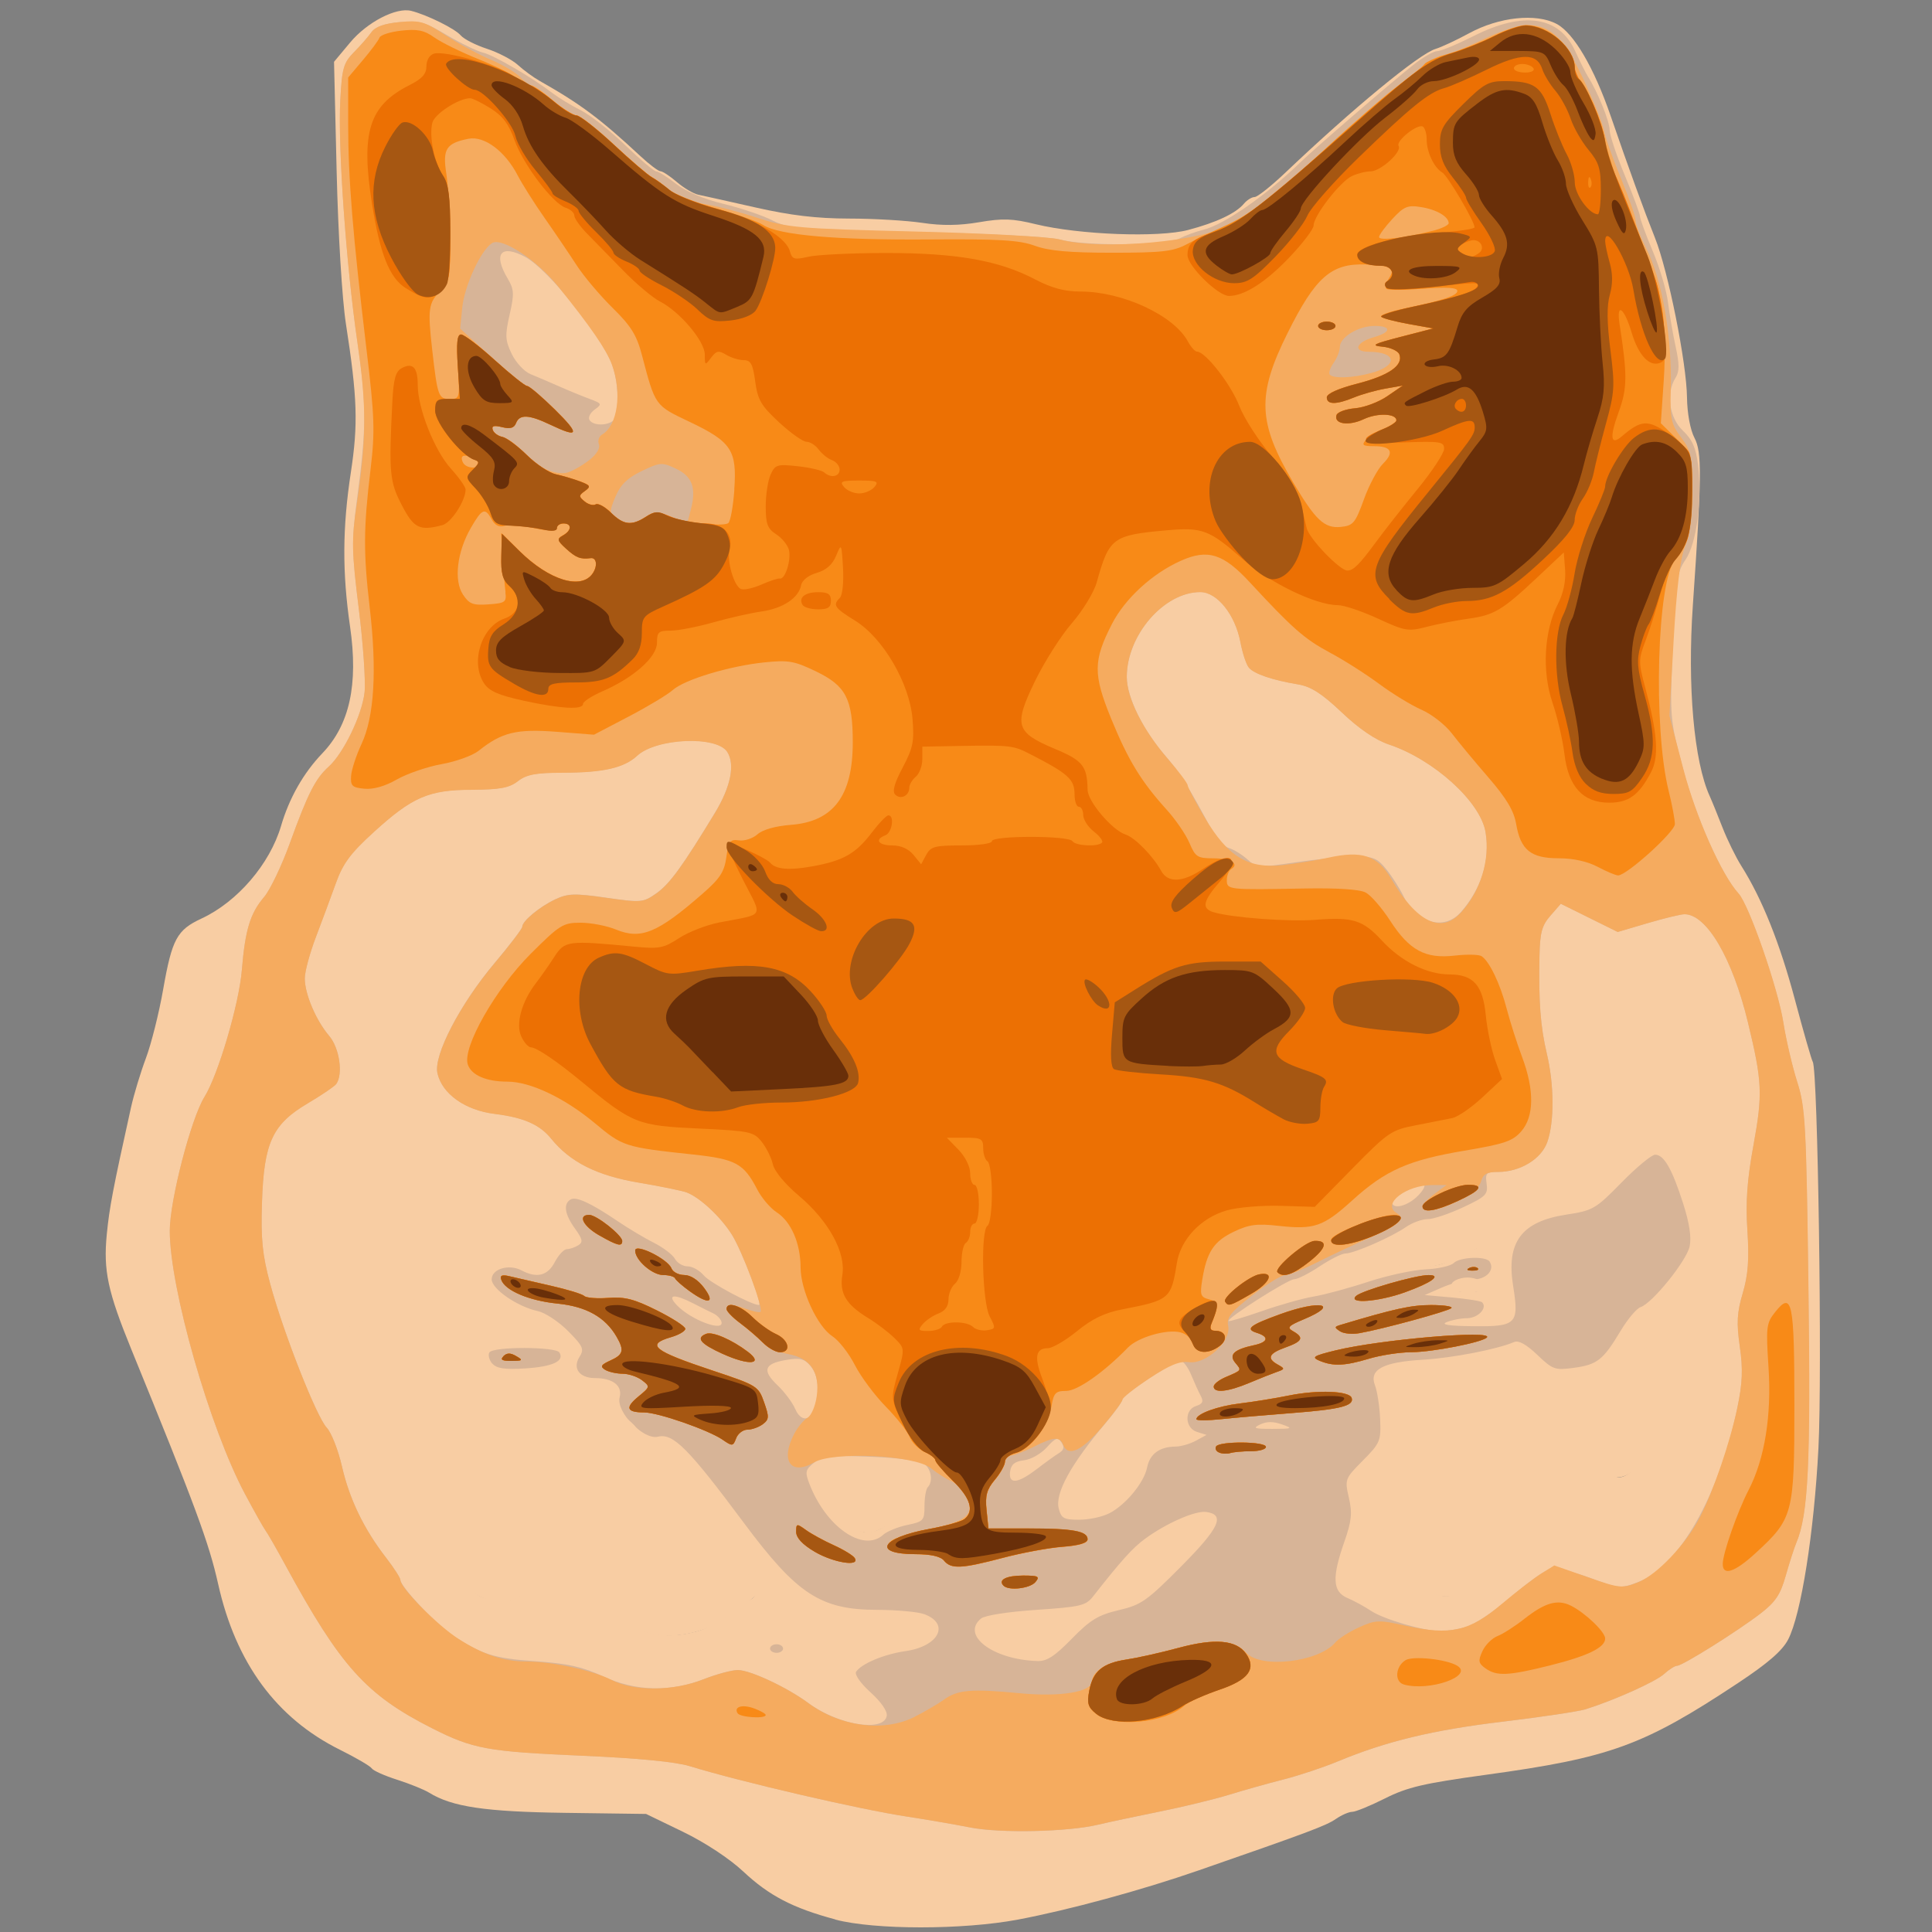 <?xml version="1.0" encoding="UTF-8" standalone="no"?>
<!-- Created with Inkscape (http://www.inkscape.org/) -->

<svg
   xmlns:dc="http://purl.org/dc/elements/1.1/"
   xmlns:cc="http://creativecommons.org/ns#"
   xmlns:rdf="http://www.w3.org/1999/02/22-rdf-syntax-ns#"
   xmlns:svg="http://www.w3.org/2000/svg"
   xmlns="http://www.w3.org/2000/svg"
   xmlns:sodipodi="http://sodipodi.sourceforge.net/DTD/sodipodi-0.dtd"
   xmlns:inkscape="http://www.inkscape.org/namespaces/inkscape"
   width="256"
   height="256"
   viewBox="0 0 256 256"
   id="svg3336"
   version="1.1"
   inkscape:version="0.91 r13725"
   sodipodi:docname="corsac_logo_02.svg"
   inkscape:export-filename="/Users/oleksiypolshchak/Dropbox/xproject/www/corsac_logo_02.png"
   inkscape:export-xdpi="90.708664"
   inkscape:export-ydpi="90.708664">
  <rect x="0" y="0" width="256" height="256" fill="#808080" stroke="none"/>
  <defs
     id="defs3338" />
  <sodipodi:namedview
     id="base"
     pagecolor="#ffffff"
     bordercolor="#666666"
     borderopacity="1.0"
     inkscape:pageopacity="0.0"
     inkscape:pageshadow="2"
     inkscape:zoom="4.3586503"
     inkscape:cx="119.51455"
     inkscape:cy="115.14299"
     inkscape:document-units="px"
     inkscape:current-layer="layer2"
     showgrid="false"
     units="px"
     inkscape:window-width="1920"
     inkscape:window-height="1081"
     inkscape:window-x="0"
     inkscape:window-y="186"
     inkscape:window-maximized="1" />
  <g
     inkscape:groupmode="layer"
     id="layer2"
     inkscape:label="Layer 2"
     style="display:inline"
     transform="translate(0,208)">
    <g
       transform="matrix(6.532,0,0,6.532,-25.913,-6793.59)"
       style="display:inline"
       id="g4092"
       inkscape:export-filename="/Users/oleksiypolshchak/Desktop/Fox_LOGO_3.png"
       inkscape:export-xdpi="90.708664"
       inkscape:export-ydpi="90.708664">
      <path
         style="fill:#f8cda3"
         d="m 20.912,1047.141 c -0.862,-0.231 -1.343,-0.481 -1.866,-0.971 -0.281,-0.263 -0.777,-0.59 -1.223,-0.806 l -0.75,-0.363 -1.632,-0.022 c -1.631,-0.022 -2.302,-0.121 -2.77,-0.41 -0.102,-0.063 -0.394,-0.181 -0.648,-0.262 -0.254,-0.081 -0.485,-0.184 -0.514,-0.23 -0.028,-0.045 -0.319,-0.216 -0.646,-0.378 -1.29,-0.641 -2.112,-1.76 -2.47,-3.36 -0.187,-0.837 -0.46,-1.574 -1.762,-4.763 -0.478,-1.172 -0.569,-1.596 -0.498,-2.33 0.053,-0.543 0.122,-0.909 0.491,-2.574 0.058,-0.263 0.195,-0.714 0.303,-1.002 0.108,-0.288 0.266,-0.916 0.35,-1.395 0.18,-1.023 0.279,-1.206 0.778,-1.438 0.727,-0.338 1.385,-1.104 1.613,-1.877 0.167,-0.569 0.455,-1.075 0.839,-1.476 0.552,-0.577 0.731,-1.395 0.562,-2.563 -0.161,-1.109 -0.156,-2.01 0.015,-3.132 0.15,-0.985 0.133,-1.512 -0.1,-3.017 -0.077,-0.496 -0.158,-1.827 -0.188,-3.093 l -0.053,-2.221 0.327,-0.392 c 0.346,-0.414 0.935,-0.719 1.24,-0.641 0.326,0.083 0.891,0.363 1.004,0.498 0.062,0.073 0.301,0.196 0.532,0.271 0.231,0.076 0.514,0.224 0.628,0.329 0.114,0.105 0.314,0.251 0.443,0.324 0.823,0.465 1.227,0.767 2.043,1.526 0.18,0.168 0.363,0.305 0.405,0.305 0.043,0 0.193,0.099 0.334,0.22 0.141,0.121 0.336,0.236 0.433,0.256 0.097,0.02 0.62,0.136 1.162,0.259 0.711,0.161 1.24,0.224 1.897,0.225 0.501,0 1.169,0.04 1.485,0.087 0.399,0.06 0.75,0.056 1.153,-0.013 0.48,-0.082 0.678,-0.075 1.147,0.04 0.881,0.215 2.492,0.276 3.094,0.117 0.572,-0.151 0.966,-0.337 1.13,-0.532 0.063,-0.075 0.161,-0.136 0.218,-0.136 0.057,0 0.34,-0.225 0.63,-0.501 1.361,-1.294 2.706,-2.402 3.039,-2.503 0.121,-0.037 0.428,-0.18 0.681,-0.318 0.607,-0.331 1.36,-0.411 1.777,-0.189 0.346,0.184 0.756,0.883 1.095,1.865 0.378,1.097 0.681,1.929 0.899,2.474 0.266,0.664 0.642,2.535 0.65,3.241 0.004,0.317 0.066,0.654 0.151,0.816 0.154,0.293 0.149,0.769 -0.032,3.392 -0.114,1.643 0.022,3.176 0.342,3.877 0.044,0.096 0.159,0.38 0.257,0.631 0.098,0.251 0.27,0.604 0.384,0.784 0.423,0.671 0.782,1.568 1.088,2.717 0.173,0.65 0.336,1.216 0.361,1.257 0.103,0.166 0.194,6.329 0.115,7.839 -0.089,1.714 -0.351,3.371 -0.614,3.879 -0.118,0.228 -0.41,0.481 -1.018,0.884 -1.919,1.271 -2.591,1.515 -5.12,1.862 -1.259,0.173 -1.587,0.25 -2.04,0.478 -0.297,0.149 -0.596,0.272 -0.664,0.272 -0.068,0 -0.218,0.065 -0.333,0.145 -0.196,0.135 -0.553,0.269 -2.786,1.044 -1.159,0.402 -2.621,0.8 -3.662,0.997 -1.118,0.211 -2.91,0.21 -3.706,0 z m -2.799,-5.847 c 0.183,-0.05 0.461,-0.2 0.618,-0.333 0.156,-0.133 0.354,-0.267 0.439,-0.297 0.085,-0.031 0.154,-0.135 0.154,-0.232 0,-0.186 -0.454,-0.869 -0.944,-1.419 -0.16,-0.18 -0.291,-0.367 -0.291,-0.416 0,-0.191 -0.668,-0.96 -0.949,-1.091 -0.163,-0.076 -0.318,-0.193 -0.344,-0.26 -0.026,-0.066 -0.124,-0.145 -0.219,-0.175 -0.098,-0.031 -0.194,-0.162 -0.223,-0.306 -0.061,-0.3 -0.127,-0.355 -0.65,-0.546 -1.011,-0.368 -1.239,-0.023 -0.882,1.335 0.057,0.216 0.139,0.556 0.183,0.756 0.108,0.489 0.6,1.49 1.066,2.168 0.546,0.795 1.187,1.051 2.043,0.816 z m -3.646,-0.69 c 0.089,-0.047 0.205,-0.208 0.257,-0.357 0.116,-0.328 0.03,-0.526 -0.398,-0.92 -0.28,-0.257 -0.297,-0.307 -0.297,-0.853 0,-0.618 -0.174,-1.083 -0.52,-1.392 -0.104,-0.093 -0.186,-0.273 -0.186,-0.408 0,-0.66 -0.449,-0.937 -0.76,-0.469 -0.131,0.197 -0.136,0.34 -0.049,1.329 0.11,1.256 0.154,1.41 0.663,2.344 0.265,0.486 0.428,0.69 0.587,0.733 0.328,0.089 0.523,0.087 0.702,-0.01 z m 19.48,-0.281 c 0.315,-0.29 0.589,-0.801 0.861,-1.606 l 0.24,-0.71 -0.244,-0.412 c -0.281,-0.474 -0.545,-0.611 -1.346,-0.701 -0.605,-0.068 -0.825,0.038 -1.008,0.484 -0.384,0.939 -0.421,1.101 -0.372,1.612 0.08,0.831 0.103,0.88 0.591,1.264 0.396,0.311 0.507,0.357 0.763,0.316 0.165,-0.026 0.397,-0.138 0.516,-0.247 z m -11.989,-1.19 0.209,-0.159 -0.377,-0.149 c -0.328,-0.13 -0.394,-0.133 -0.504,-0.024 -0.099,0.098 -0.105,0.165 -0.027,0.31 0.123,0.226 0.419,0.235 0.7,0.022 z m 16.065,-2.24 c 0.335,-0.665 0.365,-1.779 0.047,-1.779 -0.202,0 -1.91,1.762 -1.859,1.917 0.446,1.335 0.518,1.382 1.152,0.74 0.245,-0.248 0.542,-0.643 0.66,-0.877 z m -26.496,-2.093 c 0.28,-0.302 0.307,-0.311 0.729,-0.254 0.241,0.033 0.516,0.035 0.612,0.01 0.095,-0.03 0.341,-0.332 0.545,-0.671 0.319,-0.53 0.364,-0.666 0.324,-0.967 -0.074,-0.545 -0.475,-1.023 -1.128,-1.344 -0.687,-0.337 -0.876,-0.347 -1.464,-0.077 -0.358,0.165 -0.501,0.293 -0.653,0.587 -0.244,0.471 -0.319,1.369 -0.167,1.994 0.115,0.472 0.541,1.035 0.786,1.038 0.069,8e-4 0.257,-0.14 0.417,-0.312 z m 22.486,-0.471 c -0.03,-0.048 -0.149,-0.087 -0.265,-0.087 -0.116,0 -0.235,0.039 -0.265,0.087 -0.033,0.052 0.074,0.087 0.265,0.087 0.19,0 0.297,-0.035 0.265,-0.087 z m -0.669,-0.558 c 0.056,-0.067 0.21,-0.149 0.342,-0.181 l 0.239,-0.059 -0.248,-0.21 c -0.308,-0.262 -0.518,-0.265 -0.881,-0.016 -0.722,0.496 -0.725,0.589 -0.024,0.589 0.295,0 0.507,-0.045 0.572,-0.122 z"
         id="path4106"
         inkscape:connector-curvature="0" />
      <path
         style="fill:#d7b497"
         d="m 23.647,1045.275 c -0.315,-0.062 -0.891,-0.161 -1.279,-0.22 -0.964,-0.146 -3.363,-0.702 -4.412,-1.024 -0.284,-0.087 -1.054,-0.162 -2.162,-0.21 -1.941,-0.084 -2.231,-0.137 -3.068,-0.561 -1.337,-0.678 -1.851,-1.25 -2.973,-3.312 -0.182,-0.335 -0.362,-0.649 -0.4,-0.697 -0.037,-0.048 -0.226,-0.384 -0.419,-0.746 -0.716,-1.344 -1.523,-4.17 -1.523,-5.333 0,-0.614 0.431,-2.278 0.704,-2.717 0.278,-0.447 0.702,-1.885 0.758,-2.571 0.067,-0.817 0.17,-1.154 0.451,-1.483 0.122,-0.143 0.357,-0.634 0.523,-1.093 0.366,-1.01 0.518,-1.309 0.787,-1.551 0.3,-0.269 0.675,-1.045 0.728,-1.505 0.025,-0.219 -0.027,-0.981 -0.116,-1.693 -0.144,-1.158 -0.149,-1.39 -0.042,-2.19 0.199,-1.494 0.201,-1.932 0.013,-3.225 -0.229,-1.576 -0.397,-3.962 -0.347,-4.908 0.034,-0.648 0.066,-0.757 0.276,-0.971 0.131,-0.132 0.29,-0.314 0.354,-0.405 0.079,-0.111 0.261,-0.178 0.566,-0.206 0.397,-0.038 0.509,-0.01 0.963,0.261 0.283,0.167 0.613,0.327 0.735,0.356 0.22,0.052 0.994,0.503 1.412,0.823 0.121,0.093 0.379,0.25 0.574,0.348 0.194,0.099 0.6,0.418 0.901,0.709 0.302,0.291 0.584,0.53 0.628,0.53 0.044,0 0.224,0.113 0.401,0.252 0.199,0.156 0.564,0.31 0.961,0.406 0.352,0.085 0.798,0.235 0.992,0.335 0.326,0.167 0.552,0.186 2.912,0.236 1.408,0.03 2.718,0.098 2.912,0.151 0.508,0.139 2.152,0.127 2.432,-0.017 0.125,-0.064 0.343,-0.144 0.485,-0.178 0.415,-0.098 1.288,-0.704 1.969,-1.366 0.293,-0.285 1.82,-1.602 2.289,-1.975 0.196,-0.156 0.416,-0.283 0.489,-0.283 0.073,0 0.403,-0.137 0.734,-0.304 1.012,-0.513 1.738,-0.408 2.062,0.296 0.101,0.22 0.221,0.459 0.267,0.531 0.192,0.302 0.434,0.899 0.435,1.074 8.91e-4,0.104 0.14,0.52 0.309,0.925 0.169,0.405 0.307,0.778 0.307,0.829 0,0.051 0.116,0.366 0.257,0.701 0.142,0.335 0.282,0.804 0.311,1.044 0.03,0.24 0.1,0.645 0.156,0.901 0.078,0.355 0.077,0.504 -0.003,0.63 -0.197,0.312 -0.128,0.809 0.149,1.071 0.191,0.181 0.266,0.35 0.307,0.691 0.087,0.723 -0.029,1.601 -0.254,1.929 -0.177,0.257 -0.203,0.436 -0.258,1.757 -0.061,1.458 -0.059,1.479 0.214,2.505 0.256,0.962 0.78,2.136 1.12,2.51 0.213,0.234 0.8,1.925 0.908,2.617 0.055,0.349 0.181,0.889 0.28,1.2 0.167,0.521 0.185,0.855 0.229,4.2 0.047,3.556 -0.002,4.577 -0.248,5.158 -0.042,0.1 -0.137,0.397 -0.212,0.66 -0.108,0.385 -0.209,0.536 -0.51,0.768 -0.475,0.365 -1.584,1.06 -1.693,1.061 -0.045,4e-4 -0.165,0.075 -0.265,0.167 -0.172,0.157 -1.012,0.534 -1.594,0.716 -0.146,0.045 -0.9,0.158 -1.676,0.251 -1.417,0.169 -2.368,0.398 -3.353,0.808 -0.291,0.121 -0.788,0.286 -1.103,0.366 -0.315,0.08 -0.812,0.22 -1.103,0.31 -0.291,0.09 -0.926,0.244 -1.412,0.342 -0.485,0.098 -1.041,0.216 -1.235,0.263 -0.614,0.148 -1.99,0.178 -2.603,0.057 z m -1.692,-2.26 c 0.018,-0.095 -0.109,-0.281 -0.327,-0.479 -0.205,-0.186 -0.33,-0.364 -0.294,-0.42 0.107,-0.163 0.571,-0.357 1.002,-0.418 0.677,-0.097 0.908,-0.552 0.382,-0.749 -0.126,-0.047 -0.554,-0.087 -0.951,-0.088 -1.152,0 -1.63,-0.314 -2.706,-1.759 -1.13,-1.518 -1.439,-1.829 -1.745,-1.754 -0.295,0.073 -0.855,-0.5 -0.779,-0.798 0.06,-0.237 -0.138,-0.391 -0.505,-0.391 -0.31,0 -0.455,-0.199 -0.311,-0.427 0.101,-0.16 0.077,-0.216 -0.23,-0.526 -0.189,-0.191 -0.464,-0.373 -0.613,-0.405 -0.416,-0.09 -0.937,-0.449 -0.937,-0.645 0,-0.211 0.35,-0.316 0.604,-0.182 0.312,0.165 0.53,0.111 0.676,-0.167 0.075,-0.144 0.185,-0.262 0.245,-0.263 0.059,-7e-4 0.163,-0.036 0.231,-0.078 0.101,-0.063 0.09,-0.123 -0.066,-0.339 -0.208,-0.288 -0.241,-0.498 -0.092,-0.589 0.113,-0.069 0.409,0.067 0.962,0.441 0.218,0.148 0.549,0.345 0.736,0.439 0.186,0.094 0.376,0.239 0.422,0.323 0.046,0.084 0.162,0.152 0.258,0.152 0.096,0 0.243,0.083 0.328,0.185 0.121,0.146 0.967,0.599 1.118,0.599 0.076,0 -0.353,-1.115 -0.551,-1.43 -0.226,-0.36 -0.643,-0.75 -0.914,-0.855 -0.09,-0.034 -0.53,-0.125 -0.978,-0.2 -0.843,-0.142 -1.388,-0.416 -1.772,-0.89 -0.233,-0.288 -0.56,-0.431 -1.149,-0.504 -0.599,-0.074 -1.066,-0.407 -1.159,-0.826 -0.081,-0.362 0.458,-1.399 1.161,-2.234 0.308,-0.365 0.56,-0.697 0.56,-0.736 0,-0.115 0.352,-0.406 0.671,-0.556 0.255,-0.12 0.392,-0.124 1.033,-0.032 0.711,0.102 0.749,0.098 1.016,-0.089 0.27,-0.19 0.527,-0.543 1.19,-1.635 0.32,-0.528 0.411,-0.981 0.248,-1.235 -0.214,-0.334 -1.441,-0.28 -1.828,0.079 -0.264,0.244 -0.683,0.341 -1.492,0.343 -0.565,0 -0.751,0.036 -0.927,0.172 -0.176,0.136 -0.364,0.171 -0.926,0.174 -0.884,0 -1.218,0.149 -1.999,0.86 -0.471,0.429 -0.623,0.634 -0.767,1.035 -0.099,0.275 -0.281,0.767 -0.405,1.092 -0.124,0.326 -0.226,0.703 -0.226,0.839 0,0.317 0.227,0.852 0.495,1.167 0.209,0.245 0.287,0.778 0.143,0.976 -0.036,0.049 -0.294,0.225 -0.574,0.39 -0.722,0.426 -0.893,0.797 -0.932,2.014 -0.024,0.749 0.008,1.064 0.168,1.655 0.268,0.99 0.938,2.693 1.146,2.913 0.093,0.099 0.232,0.451 0.308,0.784 0.152,0.664 0.446,1.273 0.895,1.853 0.16,0.207 0.291,0.411 0.291,0.452 0,0.129 0.704,0.885 1.023,1.099 0.613,0.411 0.869,0.493 1.71,0.551 0.654,0.045 0.957,0.112 1.369,0.303 0.664,0.308 1.37,0.328 2.055,0.059 0.257,-0.101 0.566,-0.184 0.687,-0.184 0.25,0 1,0.351 1.428,0.668 0.603,0.447 1.53,0.601 1.594,0.265 z m -2.367,-1.369 c 0,-0.048 0.06,-0.087 0.132,-0.087 0.073,0 0.132,0.039 0.132,0.087 0,0.048 -0.06,0.087 -0.132,0.087 -0.073,0 -0.132,-0.039 -0.132,-0.087 z m -5.636,-5.78 c -0.063,-0.075 -0.089,-0.177 -0.057,-0.227 0.076,-0.122 1.343,-0.118 1.419,0 0.11,0.175 -0.134,0.289 -0.693,0.324 -0.427,0.027 -0.581,0 -0.669,-0.101 z m 11.758,5.58 c 0.376,-0.384 0.536,-0.481 0.952,-0.579 0.455,-0.106 0.57,-0.187 1.264,-0.886 0.78,-0.785 0.902,-1.051 0.51,-1.106 -0.218,-0.031 -0.805,0.226 -1.237,0.541 -0.253,0.184 -0.487,0.444 -1.059,1.173 -0.146,0.187 -0.255,0.212 -1.15,0.272 -0.568,0.038 -1.045,0.112 -1.121,0.175 -0.414,0.339 0.234,0.832 1.135,0.863 0.197,0.01 0.355,-0.095 0.706,-0.453 z m 7.996,-0.236 c 0.17,-0.048 0.579,-0.322 0.909,-0.609 0.33,-0.287 0.688,-0.543 0.795,-0.57 0.108,-0.027 0.467,0.053 0.806,0.179 0.586,0.218 0.627,0.222 0.97,0.092 0.835,-0.316 1.647,-1.738 2.025,-3.546 0.104,-0.496 0.115,-0.778 0.049,-1.237 -0.069,-0.479 -0.057,-0.689 0.06,-1.085 0.109,-0.369 0.132,-0.685 0.094,-1.269 -0.038,-0.577 -0.006,-1.025 0.124,-1.736 0.189,-1.036 0.177,-1.288 -0.115,-2.494 -0.315,-1.298 -0.837,-2.186 -1.285,-2.186 -0.073,0 -0.408,0.081 -0.744,0.18 l -0.611,0.18 -0.577,-0.286 -0.577,-0.286 -0.211,0.242 c -0.174,0.199 -0.213,0.346 -0.222,0.825 -0.018,0.931 0.019,1.418 0.15,1.977 0.149,0.632 0.153,1.373 0.01,1.786 -0.119,0.345 -0.55,0.61 -0.994,0.61 -0.245,10e-5 -0.268,0.023 -0.238,0.24 0.03,0.217 -0.015,0.262 -0.479,0.479 -0.282,0.132 -0.605,0.24 -0.719,0.239 -0.114,0 -0.312,0.073 -0.441,0.162 -0.294,0.204 -1.052,0.535 -1.225,0.535 -0.072,0 -0.307,0.118 -0.523,0.261 -0.216,0.144 -0.448,0.261 -0.516,0.261 -0.125,0 -1.381,0.799 -1.332,0.848 0.015,0.014 0.32,-0.077 0.679,-0.202 0.359,-0.126 0.832,-0.259 1.05,-0.295 0.218,-0.037 0.715,-0.171 1.103,-0.299 0.388,-0.127 0.913,-0.241 1.166,-0.252 0.253,-0.011 0.509,-0.069 0.569,-0.128 0.126,-0.125 0.657,-0.145 0.73,-0.028 0.107,0.171 -0.065,0.356 -0.335,0.363 -0.153,0 -0.436,0.076 -0.63,0.16 l -0.353,0.154 0.558,0.05 c 0.307,0.028 0.58,0.071 0.606,0.097 0.114,0.113 -0.077,0.317 -0.302,0.323 -0.135,0 -0.325,0.04 -0.422,0.081 -0.119,0.05 0.061,0.077 0.548,0.081 0.876,0.01 0.929,-0.047 0.806,-0.816 -0.143,-0.892 0.168,-1.308 1.081,-1.448 0.538,-0.082 0.591,-0.113 1.118,-0.651 0.304,-0.31 0.611,-0.564 0.682,-0.564 0.178,0 0.344,0.289 0.568,0.991 0.128,0.4 0.171,0.689 0.131,0.871 -0.066,0.296 -0.757,1.151 -0.993,1.229 -0.081,0.026 -0.266,0.246 -0.411,0.489 -0.352,0.587 -0.47,0.679 -0.948,0.744 -0.38,0.051 -0.426,0.035 -0.738,-0.264 -0.221,-0.212 -0.379,-0.299 -0.47,-0.26 -0.341,0.147 -1.253,0.324 -1.851,0.359 -0.809,0.047 -1.095,0.2 -0.972,0.519 0.047,0.121 0.094,0.43 0.105,0.686 0.019,0.441 7.94e-4,0.486 -0.35,0.84 -0.365,0.368 -0.37,0.38 -0.284,0.755 0.072,0.313 0.055,0.473 -0.092,0.893 -0.255,0.727 -0.239,1.012 0.063,1.141 0.133,0.056 0.348,0.173 0.476,0.259 0.255,0.17 1.047,0.404 1.399,0.412 0.121,0 0.36,-0.034 0.529,-0.082 z m -11.826,-1.87 c 0.079,-0.071 0.301,-0.161 0.492,-0.201 0.328,-0.068 0.349,-0.091 0.349,-0.386 0,-0.172 0.03,-0.343 0.066,-0.38 0.109,-0.11 0.075,-0.357 -0.065,-0.472 -0.079,-0.065 -0.513,-0.123 -1.087,-0.146 -0.829,-0.033 -0.982,-0.017 -1.154,0.12 -0.175,0.14 -0.186,0.189 -0.099,0.419 0.335,0.88 1.092,1.409 1.498,1.047 z m 4.585,-0.435 c 0.335,-0.171 0.71,-0.623 0.772,-0.933 0.055,-0.274 0.252,-0.419 0.573,-0.423 0.112,0 0.301,-0.056 0.418,-0.12 l 0.214,-0.117 -0.192,-0.06 c -0.25,-0.078 -0.263,-0.45 -0.018,-0.527 0.131,-0.041 0.154,-0.091 0.094,-0.202 -0.044,-0.081 -0.132,-0.275 -0.196,-0.43 -0.064,-0.156 -0.161,-0.283 -0.216,-0.283 -0.139,0 -1.18,0.694 -1.18,0.786 0,0.041 -0.149,0.251 -0.331,0.466 -0.714,0.845 -1.038,1.434 -0.959,1.744 0.05,0.198 0.104,0.227 0.413,0.227 0.196,0 0.468,-0.057 0.605,-0.128 z m -1.471,-0.896 c 0.171,-0.132 0.375,-0.279 0.453,-0.327 0.103,-0.064 0.117,-0.122 0.052,-0.218 -0.076,-0.111 -0.121,-0.095 -0.298,0.102 -0.115,0.128 -0.323,0.246 -0.462,0.261 -0.184,0.021 -0.26,0.082 -0.281,0.225 -0.038,0.267 0.152,0.252 0.536,-0.044 z m 4.977,-0.91 c -0.173,-0.062 -0.309,-0.062 -0.441,10e-4 -0.16,0.076 -0.119,0.091 0.251,0.09 0.407,-9e-4 0.422,-0.01 0.191,-0.091 z m -9.465,-0.36 c 0.093,-0.343 0.056,-0.647 -0.1,-0.828 -0.127,-0.147 -0.215,-0.167 -0.5,-0.118 -0.44,0.076 -0.483,0.212 -0.164,0.515 0.14,0.133 0.301,0.348 0.357,0.479 0.118,0.273 0.327,0.248 0.407,-0.048 z m -1.907,-1.73 c -0.019,-0.056 -0.092,-0.129 -0.162,-0.162 -0.07,-0.033 -0.252,-0.123 -0.405,-0.202 -0.383,-0.197 -0.539,-0.186 -0.346,0.024 0.284,0.31 0.992,0.574 0.914,0.341 z m 14.138,-2.554 c 0.114,-0.12 0.159,-0.218 0.099,-0.218 -0.169,0 -0.629,0.256 -0.629,0.351 0,0.164 0.324,0.082 0.529,-0.133 z m 0.862,-5.745 c 0.42,-0.477 0.601,-1.062 0.503,-1.631 -0.105,-0.614 -1.048,-1.468 -1.958,-1.773 -0.275,-0.092 -0.605,-0.317 -0.957,-0.651 -0.404,-0.383 -0.624,-0.524 -0.884,-0.568 -0.523,-0.087 -0.894,-0.213 -1.001,-0.34 -0.053,-0.062 -0.13,-0.295 -0.172,-0.517 -0.106,-0.559 -0.472,-1.016 -0.814,-1.016 -0.736,0 -1.491,0.872 -1.491,1.722 0,0.406 0.325,1.075 0.772,1.588 0.299,0.343 0.517,0.692 0.965,1.545 0.082,0.155 0.23,0.307 0.331,0.337 0.1,0.03 0.27,0.134 0.378,0.231 0.187,0.169 0.229,0.171 0.971,0.061 0.426,-0.063 0.968,-0.117 1.204,-0.12 0.373,0 0.456,0.029 0.639,0.255 0.116,0.143 0.272,0.386 0.347,0.54 0.27,0.558 0.83,0.719 1.168,0.335 z m -17.151,-10.03 c 0.087,-0.223 0.054,-0.753 -0.065,-1.082 -0.215,-0.589 -1.301,-1.934 -1.759,-2.18 -0.499,-0.267 -0.66,-0.068 -0.357,0.44 0.129,0.216 0.134,0.308 0.038,0.729 -0.096,0.422 -0.09,0.522 0.043,0.798 0.084,0.174 0.255,0.358 0.381,0.409 0.126,0.051 0.387,0.163 0.582,0.249 0.194,0.086 0.472,0.2 0.618,0.254 0.249,0.092 0.255,0.105 0.101,0.216 -0.09,0.065 -0.137,0.16 -0.105,0.211 0.089,0.142 0.463,0.11 0.524,-0.045 z"
         id="path4104"
         inkscape:connector-curvature="0" />
      <path
         style="fill:#f5ab5f"
         d="m 23.647,1045.275 c -0.315,-0.062 -0.891,-0.161 -1.279,-0.22 -0.964,-0.146 -3.363,-0.702 -4.412,-1.024 -0.284,-0.087 -1.054,-0.162 -2.162,-0.21 -1.941,-0.084 -2.231,-0.137 -3.068,-0.561 -1.337,-0.678 -1.851,-1.25 -2.973,-3.312 -0.182,-0.335 -0.362,-0.649 -0.4,-0.697 -0.037,-0.048 -0.226,-0.384 -0.419,-0.746 -0.716,-1.344 -1.523,-4.17 -1.523,-5.333 0,-0.614 0.431,-2.278 0.704,-2.717 0.278,-0.447 0.702,-1.885 0.758,-2.571 0.067,-0.817 0.17,-1.154 0.451,-1.483 0.122,-0.143 0.357,-0.634 0.523,-1.093 0.366,-1.01 0.518,-1.309 0.787,-1.551 0.3,-0.269 0.675,-1.045 0.728,-1.505 0.025,-0.219 -0.028,-0.984 -0.117,-1.7 -0.144,-1.157 -0.149,-1.391 -0.044,-2.103 0.202,-1.368 0.205,-2 0.015,-3.309 -0.228,-1.573 -0.397,-3.96 -0.346,-4.905 0.034,-0.648 0.066,-0.757 0.276,-0.971 0.131,-0.132 0.29,-0.314 0.354,-0.405 0.079,-0.112 0.262,-0.178 0.574,-0.207 0.413,-0.039 0.503,-0.014 0.927,0.264 0.258,0.169 0.671,0.394 0.919,0.498 0.247,0.105 0.518,0.266 0.602,0.357 0.084,0.091 0.191,0.166 0.238,0.166 0.047,0 0.24,0.137 0.428,0.305 0.188,0.168 0.399,0.305 0.469,0.305 0.07,0 0.411,0.265 0.758,0.588 0.347,0.324 0.697,0.624 0.777,0.667 0.08,0.044 0.256,0.169 0.389,0.278 0.134,0.109 0.431,0.226 0.66,0.26 0.229,0.034 0.715,0.16 1.08,0.28 0.623,0.204 0.821,0.222 3.223,0.281 1.407,0.035 2.718,0.106 2.912,0.159 0.855,0.233 2.956,0.042 3.505,-0.32 0.122,-0.08 0.376,-0.248 0.564,-0.373 0.189,-0.125 0.799,-0.65 1.357,-1.166 0.558,-0.516 1.154,-1.04 1.324,-1.164 0.17,-0.124 0.439,-0.334 0.599,-0.467 0.159,-0.133 0.351,-0.242 0.426,-0.242 0.075,0 0.425,-0.137 0.778,-0.305 1.141,-0.542 1.512,-0.406 2.064,0.758 0.209,0.441 0.403,0.921 0.431,1.067 0.028,0.146 0.184,0.587 0.347,0.98 0.163,0.393 0.296,0.776 0.296,0.852 0,0.076 0.094,0.323 0.208,0.549 0.333,0.658 0.532,1.799 0.504,2.894 -0.015,0.579 0.009,0.688 0.209,0.953 0.204,0.271 0.225,0.376 0.222,1.089 -0.003,0.51 -0.054,0.912 -0.145,1.137 -0.094,0.232 -0.169,0.861 -0.227,1.885 l -0.086,1.537 0.278,1.063 c 0.26,0.995 0.775,2.158 1.126,2.543 0.213,0.234 0.8,1.925 0.908,2.617 0.055,0.349 0.181,0.889 0.28,1.2 0.167,0.521 0.185,0.855 0.229,4.2 0.047,3.556 -0.002,4.577 -0.248,5.158 -0.042,0.1 -0.137,0.397 -0.212,0.66 -0.108,0.385 -0.209,0.536 -0.51,0.768 -0.475,0.365 -1.584,1.06 -1.693,1.061 -0.045,4e-4 -0.165,0.075 -0.265,0.167 -0.172,0.157 -1.012,0.534 -1.594,0.716 -0.146,0.045 -0.9,0.158 -1.676,0.251 -1.417,0.169 -2.368,0.398 -3.353,0.808 -0.291,0.121 -0.788,0.286 -1.103,0.366 -0.315,0.08 -0.812,0.22 -1.103,0.31 -0.291,0.09 -0.926,0.244 -1.412,0.342 -0.485,0.098 -1.041,0.216 -1.235,0.263 -0.614,0.148 -1.99,0.178 -2.603,0.057 z m -1.124,-2.246 c 0.203,-0.102 0.469,-0.258 0.592,-0.346 0.28,-0.202 0.554,-0.225 1.534,-0.131 0.831,0.08 1.469,-0.025 1.469,-0.242 0,-0.197 0.294,-0.381 0.706,-0.443 0.218,-0.033 0.69,-0.138 1.048,-0.235 0.726,-0.195 1.135,-0.165 1.38,0.103 0.296,0.323 1.466,0.186 1.8,-0.21 0.069,-0.082 0.287,-0.221 0.485,-0.31 0.338,-0.152 0.399,-0.154 0.958,-0.03 0.895,0.198 1.278,0.112 1.928,-0.437 0.295,-0.248 0.657,-0.527 0.805,-0.62 l 0.269,-0.168 0.679,0.238 c 0.651,0.228 0.693,0.233 1.024,0.102 0.379,-0.15 0.97,-0.772 1.248,-1.313 0.28,-0.545 0.616,-1.53 0.763,-2.23 0.104,-0.496 0.115,-0.778 0.049,-1.237 -0.069,-0.479 -0.057,-0.689 0.06,-1.085 0.109,-0.369 0.132,-0.685 0.094,-1.269 -0.038,-0.577 -0.006,-1.025 0.124,-1.736 0.189,-1.036 0.177,-1.288 -0.115,-2.494 -0.315,-1.298 -0.837,-2.186 -1.285,-2.186 -0.073,0 -0.408,0.081 -0.744,0.18 l -0.611,0.18 -0.577,-0.286 -0.577,-0.286 -0.211,0.242 c -0.174,0.199 -0.213,0.346 -0.222,0.825 -0.018,0.931 0.019,1.418 0.15,1.977 0.149,0.632 0.153,1.373 0.01,1.786 -0.121,0.349 -0.551,0.61 -1.008,0.61 -0.221,10e-5 -0.297,0.044 -0.338,0.196 -0.08,0.297 -1.186,0.77 -1.186,0.508 0,-0.044 0.109,-0.16 0.243,-0.259 l 0.243,-0.179 -0.291,0 c -0.527,0 -1.023,0.381 -0.724,0.564 0.189,0.115 0.066,0.233 -0.507,0.486 -0.328,0.144 -0.827,0.378 -1.109,0.52 -0.282,0.142 -0.574,0.258 -0.647,0.258 -0.074,0 -0.372,0.184 -0.663,0.41 -0.441,0.342 -0.522,0.446 -0.487,0.624 0.06,0.31 -0.454,0.78 -0.798,0.73 -0.182,-0.026 -0.393,0.06 -0.797,0.327 -0.302,0.199 -0.55,0.394 -0.55,0.433 0,0.039 -0.187,0.29 -0.416,0.559 -0.412,0.484 -0.689,0.61 -0.787,0.358 -0.068,-0.174 -0.191,-0.165 -0.605,0.044 -0.19,0.096 -0.397,0.174 -0.46,0.174 -0.063,0 -0.114,0.056 -0.114,0.124 0,0.068 -0.092,0.235 -0.206,0.37 -0.164,0.196 -0.198,0.322 -0.167,0.617 l 0.038,0.37 0.807,0 c 0.909,0 1.204,0.055 1.204,0.219 0,0.075 -0.171,0.126 -0.507,0.152 -0.279,0.021 -0.825,0.122 -1.213,0.225 -0.84,0.221 -1.045,0.231 -1.191,0.057 -0.072,-0.086 -0.27,-0.131 -0.579,-0.131 -0.468,0 -0.667,-0.111 -0.499,-0.277 0.049,-0.048 0.397,-0.153 0.773,-0.232 0.784,-0.165 0.941,-0.307 0.744,-0.671 -0.07,-0.128 -0.207,-0.268 -0.305,-0.31 -0.098,-0.042 -0.283,-0.16 -0.41,-0.261 -0.328,-0.261 -1.974,-0.34 -2.361,-0.114 -0.473,0.276 -0.691,-0.032 -0.407,-0.575 0.073,-0.139 0.195,-0.287 0.271,-0.329 0.076,-0.042 0.161,-0.239 0.188,-0.438 0.066,-0.483 -0.127,-0.772 -0.569,-0.853 -0.182,-0.033 -0.411,-0.134 -0.508,-0.224 -0.097,-0.09 -0.315,-0.277 -0.485,-0.416 -0.355,-0.29 -0.299,-0.438 0.108,-0.286 0.153,0.057 0.294,0.088 0.313,0.068 0.065,-0.064 -0.363,-1.22 -0.58,-1.566 -0.227,-0.36 -0.644,-0.75 -0.915,-0.855 -0.09,-0.034 -0.53,-0.125 -0.978,-0.2 -0.843,-0.142 -1.388,-0.416 -1.772,-0.89 -0.233,-0.288 -0.56,-0.431 -1.149,-0.504 -0.599,-0.074 -1.066,-0.407 -1.159,-0.826 -0.081,-0.362 0.458,-1.399 1.161,-2.234 0.308,-0.365 0.56,-0.697 0.56,-0.736 0,-0.115 0.352,-0.406 0.671,-0.556 0.255,-0.12 0.392,-0.124 1.033,-0.032 0.711,0.102 0.749,0.098 1.016,-0.089 0.27,-0.19 0.527,-0.543 1.19,-1.635 0.32,-0.528 0.411,-0.981 0.248,-1.235 -0.214,-0.334 -1.441,-0.28 -1.828,0.079 -0.264,0.244 -0.683,0.341 -1.492,0.343 -0.565,0 -0.751,0.036 -0.927,0.172 -0.176,0.136 -0.364,0.171 -0.926,0.174 -0.884,0 -1.218,0.149 -1.999,0.86 -0.471,0.429 -0.623,0.634 -0.767,1.035 -0.099,0.275 -0.281,0.767 -0.405,1.092 -0.124,0.326 -0.226,0.703 -0.226,0.839 0,0.317 0.227,0.852 0.495,1.167 0.209,0.245 0.287,0.778 0.143,0.976 -0.036,0.049 -0.294,0.224 -0.574,0.39 -0.722,0.426 -0.893,0.797 -0.932,2.014 -0.024,0.749 0.008,1.064 0.168,1.655 0.268,0.99 0.938,2.693 1.146,2.913 0.093,0.099 0.232,0.451 0.308,0.784 0.152,0.664 0.446,1.273 0.895,1.853 0.16,0.207 0.291,0.411 0.291,0.452 0,0.161 0.756,0.926 1.183,1.197 0.502,0.32 0.914,0.455 1.382,0.456 0.515,8e-4 1.332,0.178 1.712,0.371 0.471,0.24 1.252,0.234 1.881,-0.013 0.257,-0.101 0.566,-0.184 0.687,-0.184 0.25,0 1,0.351 1.428,0.668 0.652,0.483 1.532,0.597 2.162,0.279 z m 1.803,-2.658 c -0.119,-0.117 0.051,-0.206 0.396,-0.206 0.309,0 0.343,0.018 0.249,0.131 -0.11,0.131 -0.538,0.18 -0.645,0.075 z m -3.833,-0.691 c -0.248,-0.146 -0.375,-0.283 -0.375,-0.402 0,-0.171 0.01,-0.173 0.199,-0.037 0.109,0.079 0.363,0.217 0.564,0.308 0.201,0.091 0.392,0.208 0.424,0.26 0.114,0.182 -0.434,0.094 -0.812,-0.129 z m 8.205,-2.012 c -0.061,-0.024 -0.088,-0.08 -0.061,-0.124 0.068,-0.109 1.01,-0.102 1.01,0.01 0,0.048 -0.136,0.087 -0.302,0.087 -0.166,0 -0.354,0.017 -0.419,0.037 -0.065,0.02 -0.167,0.017 -0.228,-0.01 z m -10.069,-0.258 c -0.287,-0.199 -1.314,-0.556 -1.598,-0.556 -0.353,0 -0.388,-0.097 -0.114,-0.321 0.239,-0.196 0.241,-0.204 0.074,-0.332 -0.094,-0.072 -0.273,-0.132 -0.397,-0.132 -0.124,-7e-4 -0.283,-0.037 -0.354,-0.081 -0.102,-0.064 -0.08,-0.101 0.11,-0.187 0.262,-0.118 0.285,-0.205 0.125,-0.482 -0.231,-0.399 -0.615,-0.614 -1.202,-0.673 -0.575,-0.058 -1.064,-0.266 -1.137,-0.483 -0.03,-0.088 0.015,-0.107 0.169,-0.07 0.116,0.028 0.487,0.113 0.826,0.19 0.339,0.076 0.649,0.171 0.688,0.21 0.04,0.039 0.259,0.056 0.487,0.039 0.334,-0.026 0.526,0.023 0.988,0.254 0.315,0.158 0.574,0.325 0.574,0.372 0,0.047 -0.129,0.123 -0.287,0.169 -0.523,0.152 -0.366,0.277 0.851,0.682 0.893,0.297 0.92,0.314 1.035,0.641 0.105,0.298 0.102,0.348 -0.029,0.445 -0.081,0.06 -0.221,0.109 -0.31,0.109 -0.089,0 -0.192,0.078 -0.228,0.174 -0.062,0.164 -0.077,0.166 -0.27,0.033 z m 9.606,-0.414 c 0,-0.112 0.43,-0.269 0.882,-0.323 0.267,-0.032 0.715,-0.104 0.995,-0.161 0.588,-0.119 1.226,-0.094 1.274,0.048 0.053,0.16 -0.23,0.232 -1.21,0.307 -0.51,0.039 -1.155,0.095 -1.434,0.124 -0.279,0.029 -0.507,0.031 -0.507,0 z m 0.353,-0.666 c 0,-0.049 0.109,-0.135 0.243,-0.192 0.331,-0.141 0.326,-0.133 0.195,-0.29 -0.138,-0.164 -0.025,-0.271 0.379,-0.357 0.289,-0.062 0.314,-0.171 0.057,-0.251 -0.242,-0.076 -0.144,-0.154 0.475,-0.378 0.815,-0.295 1.223,-0.208 0.481,0.102 -0.32,0.134 -0.352,0.169 -0.22,0.244 0.227,0.128 0.191,0.205 -0.154,0.328 -0.343,0.122 -0.386,0.222 -0.154,0.35 0.144,0.08 0.142,0.09 -0.022,0.147 -0.097,0.034 -0.35,0.134 -0.563,0.224 -0.428,0.18 -0.717,0.21 -0.717,0.073 z m -9.954,-0.66 c -0.461,-0.209 -0.558,-0.327 -0.34,-0.41 0.13,-0.049 0.517,0.118 0.841,0.363 0.339,0.257 0.026,0.286 -0.501,0.046 z M 30.75,1035.814 c -0.189,-0.077 -0.151,-0.103 0.309,-0.216 0.906,-0.222 3.228,-0.419 3.068,-0.261 -0.101,0.099 -1.094,0.293 -1.523,0.297 -0.243,0 -0.636,0.062 -0.874,0.134 -0.477,0.143 -0.712,0.154 -0.979,0.046 z m -16.57,-0.099 c 0.07,-0.069 0.144,-0.07 0.26,0 0.143,0.082 0.131,0.094 -0.097,0.096 -0.19,0 -0.234,-0.023 -0.163,-0.093 z m 16.97,-0.506 c -0.114,-0.075 -0.114,-0.09 0,-0.125 1.099,-0.33 1.444,-0.406 1.846,-0.406 0.261,0 0.447,0.028 0.413,0.062 -0.064,0.063 -1.388,0.424 -1.864,0.508 -0.146,0.026 -0.323,0.01 -0.395,-0.039 z m -13.194,-0.815 c -0.146,-0.105 -0.278,-0.222 -0.294,-0.259 -0.016,-0.037 -0.124,-0.067 -0.239,-0.067 -0.223,0 -0.57,-0.303 -0.57,-0.497 0,-0.154 0.662,0.172 0.736,0.363 0.029,0.074 0.145,0.134 0.259,0.134 0.127,0 0.282,0.1 0.402,0.261 0.234,0.313 0.092,0.344 -0.295,0.064 z m 13.518,0.101 c 0.11,-0.109 1.208,-0.426 1.475,-0.426 0.272,0 0.058,0.155 -0.484,0.35 -0.53,0.191 -1.157,0.239 -0.991,0.076 z m 2.303,-0.573 c 0.064,-0.025 0.14,-0.022 0.169,0.01 0.029,0.029 -0.023,0.05 -0.116,0.046 -0.103,0 -0.124,-0.025 -0.053,-0.053 z M 16.125,1033.265 c -0.331,-0.189 -0.443,-0.416 -0.205,-0.416 0.147,0 0.669,0.414 0.669,0.53 0,0.119 -0.098,0.095 -0.463,-0.114 z m 17.467,-6.536 c 0.408,-0.441 0.606,-1.08 0.509,-1.648 -0.105,-0.614 -1.048,-1.468 -1.958,-1.773 -0.275,-0.092 -0.605,-0.317 -0.957,-0.651 -0.404,-0.383 -0.624,-0.524 -0.884,-0.568 -0.523,-0.087 -0.894,-0.213 -1.001,-0.34 -0.053,-0.062 -0.13,-0.295 -0.172,-0.517 -0.106,-0.559 -0.472,-1.016 -0.814,-1.016 -0.736,0 -1.491,0.872 -1.491,1.722 0,0.424 0.327,1.074 0.837,1.664 0.219,0.253 0.398,0.492 0.398,0.531 0,0.039 0.157,0.335 0.348,0.658 0.47,0.793 0.875,1.04 1.578,0.962 0.275,-0.031 0.69,-0.098 0.922,-0.149 0.688,-0.153 1.004,-0.047 1.282,0.428 0.511,0.873 1.009,1.12 1.403,0.695 z m -16.529,-8.037 c 0.182,-0.118 0.238,-0.118 0.524,1e-4 l 0.32,0.132 0.074,-0.283 c 0.115,-0.44 0.03,-0.673 -0.303,-0.83 -0.283,-0.133 -0.319,-0.131 -0.692,0.048 -0.29,0.139 -0.43,0.275 -0.532,0.516 -0.128,0.303 -0.127,0.335 0.015,0.438 0.201,0.145 0.346,0.14 0.594,-0.021 z m -1.144,-1.152 c 0.15,-0.118 0.228,-0.246 0.197,-0.324 -0.028,-0.071 0.002,-0.16 0.065,-0.197 0.315,-0.184 0.408,-0.845 0.199,-1.418 -0.109,-0.3 -0.437,-0.777 -1.093,-1.588 -0.433,-0.536 -1.14,-1 -1.337,-0.878 -0.229,0.143 -0.563,0.868 -0.607,1.319 l -0.041,0.416 0.638,0.583 c 0.351,0.321 0.674,0.583 0.717,0.583 0.044,0 0.298,0.216 0.565,0.479 0.512,0.505 0.489,0.582 -0.092,0.305 -0.434,-0.207 -0.626,-0.217 -0.697,-0.034 -0.039,0.101 -0.117,0.124 -0.283,0.083 -0.163,-0.04 -0.218,-0.025 -0.191,0.054 0.02,0.061 0.121,0.131 0.222,0.156 0.102,0.025 0.266,0.148 0.365,0.273 0.234,0.295 0.685,0.508 0.93,0.438 0.106,-0.03 0.305,-0.143 0.441,-0.25 z m 15.864,-1.769 c 0.552,-0.151 0.521,-0.427 -0.048,-0.431 -0.331,0 -0.265,-0.192 0.103,-0.296 0.355,-0.101 0.362,-0.228 0.012,-0.228 -0.326,0 -0.703,0.229 -0.703,0.426 0,0.08 -0.058,0.227 -0.129,0.327 -0.071,0.1 -0.104,0.207 -0.074,0.237 0.083,0.082 0.469,0.066 0.839,-0.036 z"
         id="path4102"
         inkscape:connector-curvature="0" />
      <path
         style="fill:#f88a17"
         d="m 26.203,1042.969 c -0.165,-0.132 -0.189,-0.212 -0.14,-0.467 0.076,-0.398 0.27,-0.56 0.761,-0.634 0.218,-0.033 0.69,-0.138 1.048,-0.235 0.738,-0.199 1.173,-0.162 1.369,0.115 0.221,0.311 0.056,0.532 -0.55,0.735 -0.299,0.1 -0.613,0.244 -0.698,0.321 -0.397,0.355 -1.433,0.451 -1.79,0.166 z m -7.273,-0.01 c -0.085,-0.135 0.1,-0.187 0.342,-0.096 0.125,0.047 0.228,0.106 0.228,0.131 0,0.081 -0.517,0.049 -0.57,-0.035 z m 13.513,-0.585 c -0.192,-0.055 -0.17,-0.364 0.034,-0.491 0.151,-0.094 0.836,-0.021 1.052,0.112 0.339,0.208 -0.57,0.526 -1.086,0.38 z m 1.658,-0.326 c -0.144,-0.104 -0.153,-0.153 -0.062,-0.35 0.058,-0.126 0.196,-0.263 0.305,-0.305 0.11,-0.042 0.355,-0.199 0.545,-0.349 0.421,-0.332 0.676,-0.404 0.948,-0.266 0.294,0.149 0.692,0.532 0.692,0.664 0,0.183 -0.351,0.354 -1.118,0.546 -0.848,0.212 -1.084,0.223 -1.311,0.059 z m -9.775,-1.677 c -0.119,-0.117 0.051,-0.206 0.396,-0.206 0.309,0 0.343,0.018 0.249,0.131 -0.11,0.131 -0.538,0.18 -0.645,0.075 z m 14.588,-0.445 c 0.003,-0.217 0.298,-1.059 0.525,-1.497 0.326,-0.631 0.468,-1.505 0.403,-2.492 -0.053,-0.814 -0.044,-0.892 0.135,-1.117 0.345,-0.433 0.39,-0.213 0.39,1.888 -1.1e-5,2.209 -0.024,2.301 -0.786,3.001 -0.425,0.391 -0.671,0.471 -0.667,0.218 z m -15.796,-0.065 c -0.072,-0.086 -0.27,-0.131 -0.579,-0.131 -0.889,0 -0.704,-0.333 0.285,-0.512 0.329,-0.06 0.649,-0.15 0.711,-0.201 0.2,-0.164 0.119,-0.426 -0.241,-0.778 -0.194,-0.19 -0.353,-0.376 -0.353,-0.415 0,-0.038 -0.1,-0.115 -0.222,-0.17 -0.122,-0.055 -0.257,-0.191 -0.3,-0.302 -0.043,-0.111 -0.261,-0.388 -0.484,-0.615 -0.223,-0.227 -0.506,-0.606 -0.627,-0.843 -0.121,-0.237 -0.325,-0.498 -0.453,-0.581 -0.307,-0.199 -0.647,-0.934 -0.648,-1.402 -0.001,-0.485 -0.192,-0.926 -0.484,-1.114 -0.128,-0.083 -0.306,-0.292 -0.395,-0.464 -0.272,-0.526 -0.436,-0.616 -1.294,-0.708 -1.398,-0.15 -1.43,-0.16 -2.007,-0.642 -0.608,-0.507 -1.304,-0.837 -1.765,-0.837 -0.432,0 -0.736,-0.132 -0.806,-0.35 -0.111,-0.346 0.563,-1.531 1.275,-2.242 0.591,-0.59 0.658,-0.632 1.014,-0.632 0.209,0 0.53,0.062 0.713,0.137 0.512,0.211 0.847,0.073 1.765,-0.729 0.35,-0.305 0.438,-0.441 0.479,-0.74 0.044,-0.323 0.075,-0.363 0.256,-0.338 0.113,0.016 0.282,-0.04 0.376,-0.124 0.105,-0.094 0.365,-0.167 0.676,-0.191 0.864,-0.066 1.256,-0.589 1.256,-1.674 0,-0.879 -0.138,-1.146 -0.744,-1.438 -0.44,-0.213 -0.561,-0.234 -1.046,-0.184 -0.709,0.072 -1.623,0.348 -1.861,0.561 -0.103,0.092 -0.505,0.334 -0.893,0.537 l -0.705,0.369 -0.762,-0.059 c -0.81,-0.062 -1.108,0.01 -1.578,0.385 -0.121,0.097 -0.459,0.219 -0.75,0.271 -0.291,0.052 -0.699,0.192 -0.907,0.31 -0.242,0.139 -0.48,0.207 -0.662,0.189 -0.246,-0.023 -0.282,-0.058 -0.269,-0.257 0.008,-0.126 0.104,-0.42 0.213,-0.653 0.257,-0.552 0.314,-1.485 0.166,-2.755 -0.131,-1.132 -0.129,-1.604 0.016,-2.814 0.092,-0.771 0.082,-1.064 -0.083,-2.439 -0.278,-2.321 -0.371,-3.467 -0.371,-4.543 l 0,-0.967 0.301,-0.356 c 0.166,-0.196 0.316,-0.399 0.334,-0.452 0.018,-0.053 0.217,-0.117 0.442,-0.142 0.326,-0.036 0.464,-0.01 0.673,0.14 0.145,0.102 0.549,0.3 0.897,0.44 0.348,0.14 0.702,0.316 0.787,0.391 0.084,0.075 0.196,0.137 0.248,0.137 0.052,0 0.261,0.137 0.465,0.305 0.203,0.168 0.423,0.305 0.488,0.305 0.065,0 0.403,0.265 0.75,0.588 0.347,0.324 0.697,0.623 0.777,0.665 0.08,0.043 0.232,0.154 0.338,0.248 0.105,0.094 0.536,0.267 0.958,0.384 0.421,0.117 0.855,0.27 0.962,0.34 0.319,0.206 1.477,0.307 3.359,0.293 1.433,-0.011 1.837,0.013 2.151,0.128 0.285,0.104 0.697,0.141 1.571,0.141 1.011,0 1.232,-0.025 1.511,-0.172 0.179,-0.095 0.505,-0.252 0.723,-0.349 0.571,-0.254 0.979,-0.565 2.121,-1.617 0.556,-0.512 1.217,-1.083 1.468,-1.268 0.251,-0.185 0.48,-0.374 0.509,-0.42 0.029,-0.046 0.26,-0.144 0.514,-0.218 0.254,-0.074 0.657,-0.234 0.896,-0.354 0.239,-0.121 0.529,-0.22 0.644,-0.22 0.461,0 0.995,0.463 0.995,0.863 0,0.095 0.035,0.194 0.078,0.22 0.137,0.084 0.464,0.851 0.539,1.263 0.04,0.219 0.2,0.712 0.357,1.095 0.636,1.556 0.71,1.771 0.799,2.312 0.054,0.327 0.067,0.932 0.033,1.444 l -0.06,0.88 0.319,0.315 c 0.316,0.312 0.319,0.321 0.319,1.052 0,0.775 -0.084,1.114 -0.347,1.403 -0.367,0.403 -0.452,3.405 -0.132,4.689 0.07,0.279 0.126,0.582 0.126,0.672 0,0.159 -0.977,1.042 -1.152,1.042 -0.046,0 -0.232,-0.078 -0.413,-0.174 -0.21,-0.111 -0.498,-0.174 -0.794,-0.174 -0.563,0 -0.771,-0.168 -0.861,-0.696 -0.046,-0.268 -0.196,-0.52 -0.565,-0.946 -0.276,-0.319 -0.61,-0.721 -0.741,-0.893 -0.132,-0.172 -0.408,-0.388 -0.614,-0.478 -0.206,-0.09 -0.593,-0.327 -0.86,-0.525 -0.267,-0.198 -0.716,-0.484 -0.998,-0.634 -0.512,-0.273 -0.76,-0.491 -1.62,-1.421 -0.542,-0.587 -0.856,-0.686 -1.4,-0.444 -0.579,0.257 -1.137,0.768 -1.401,1.283 -0.382,0.745 -0.384,1.021 -0.017,1.921 0.343,0.84 0.61,1.277 1.127,1.848 0.182,0.2 0.389,0.504 0.462,0.675 0.12,0.283 0.163,0.311 0.484,0.311 0.349,0 0.537,0.112 0.364,0.217 -0.049,0.03 -0.09,0.131 -0.09,0.224 0,0.197 0.022,0.2 1.555,0.171 0.683,-0.013 1.14,0.017 1.262,0.082 0.106,0.056 0.33,0.314 0.498,0.574 0.389,0.6 0.712,0.774 1.31,0.705 0.246,-0.028 0.49,-0.023 0.543,0.012 0.16,0.106 0.378,0.561 0.509,1.065 0.069,0.264 0.209,0.704 0.312,0.978 0.252,0.672 0.246,1.209 -0.016,1.51 -0.174,0.199 -0.339,0.256 -1.155,0.393 -1.136,0.191 -1.601,0.397 -2.276,1.01 -0.585,0.531 -0.77,0.595 -1.495,0.514 -0.438,-0.049 -0.596,-0.028 -0.908,0.121 -0.403,0.193 -0.546,0.41 -0.637,0.97 -0.051,0.312 -0.035,0.356 0.139,0.401 0.194,0.05 0.201,0.121 0.05,0.484 -0.044,0.107 -0.022,0.152 0.073,0.152 0.217,0 0.268,0.175 0.09,0.308 -0.236,0.177 -0.481,0.155 -0.535,-0.047 -0.026,-0.096 -0.145,-0.2 -0.264,-0.229 -0.277,-0.069 -0.861,0.102 -1.062,0.31 -0.484,0.5 -1.023,0.879 -1.251,0.879 -0.216,0 -0.254,0.04 -0.299,0.313 -0.065,0.396 -0.426,0.869 -0.718,0.942 -0.123,0.031 -0.224,0.111 -0.224,0.178 0,0.067 -0.092,0.233 -0.206,0.369 -0.164,0.196 -0.198,0.322 -0.167,0.617 l 0.038,0.37 0.807,0 c 0.909,0 1.204,0.055 1.204,0.219 0,0.075 -0.171,0.126 -0.507,0.152 -0.279,0.021 -0.825,0.122 -1.213,0.225 -0.84,0.221 -1.045,0.231 -1.191,0.057 z m -8.896,-19.644 c -0.016,-0.12 -0.042,-0.439 -0.058,-0.708 l -0.03,-0.491 0.367,0.362 c 0.609,0.601 1.261,0.8 1.491,0.455 0.102,-0.153 0.078,-0.324 -0.043,-0.308 -0.21,0.027 -0.298,-0.01 -0.501,-0.194 -0.18,-0.165 -0.187,-0.196 -0.061,-0.266 0.078,-0.043 0.142,-0.116 0.142,-0.162 0,-0.113 -0.242,-0.105 -0.281,0.01 -0.022,0.064 -0.16,0.063 -0.459,0 -0.235,-0.052 -0.5,-0.072 -0.589,-0.044 -0.107,0.033 -0.193,-0.01 -0.258,-0.128 -0.135,-0.249 -0.195,-0.226 -0.423,0.169 -0.281,0.486 -0.35,1.068 -0.16,1.354 0.127,0.192 0.203,0.221 0.519,0.198 0.337,-0.024 0.367,-0.046 0.341,-0.244 z m 4.64,-2.082 c 0.058,-0.796 -0.057,-0.97 -0.907,-1.374 -0.707,-0.336 -0.693,-0.317 -0.967,-1.357 -0.106,-0.404 -0.222,-0.589 -0.596,-0.956 -0.255,-0.251 -0.583,-0.64 -0.729,-0.865 -0.146,-0.225 -0.436,-0.654 -0.646,-0.954 -0.21,-0.299 -0.456,-0.689 -0.548,-0.866 -0.254,-0.491 -0.677,-0.807 -0.998,-0.744 -0.452,0.089 -0.528,0.208 -0.451,0.701 0.038,0.241 0.072,0.83 0.076,1.31 0.007,0.8 -0.009,0.888 -0.198,1.078 -0.24,0.241 -0.257,0.368 -0.164,1.187 0.108,0.948 0.127,1.002 0.358,1.002 0.201,0 0.205,-0.015 0.163,-0.653 -0.031,-0.481 -0.014,-0.653 0.066,-0.653 0.06,0 0.368,0.235 0.686,0.523 0.318,0.287 0.613,0.523 0.655,0.523 0.043,0 0.296,0.216 0.563,0.479 0.512,0.505 0.489,0.582 -0.092,0.305 -0.434,-0.207 -0.626,-0.217 -0.697,-0.034 -0.039,0.101 -0.117,0.124 -0.283,0.083 -0.166,-0.041 -0.218,-0.026 -0.19,0.056 0.021,0.062 0.108,0.126 0.193,0.142 0.085,0.016 0.309,0.182 0.498,0.368 0.188,0.186 0.453,0.362 0.588,0.391 0.135,0.029 0.355,0.094 0.489,0.144 0.214,0.08 0.227,0.104 0.102,0.194 -0.128,0.092 -0.128,0.113 -0.005,0.214 0.075,0.062 0.175,0.088 0.223,0.059 0.048,-0.029 0.186,0.046 0.309,0.167 0.258,0.254 0.418,0.273 0.713,0.083 0.174,-0.112 0.248,-0.118 0.414,-0.03 0.25,0.132 1.149,0.244 1.255,0.156 0.043,-0.035 0.098,-0.34 0.122,-0.678 z m 12.772,0.2 c 0.106,-0.292 0.28,-0.617 0.386,-0.722 0.237,-0.234 0.174,-0.358 -0.183,-0.358 -0.221,0 -0.252,-0.022 -0.168,-0.121 0.056,-0.067 0.22,-0.17 0.364,-0.228 0.144,-0.059 0.262,-0.137 0.262,-0.173 0,-0.141 -0.385,-0.156 -0.663,-0.025 -0.308,0.145 -0.612,0.099 -0.551,-0.083 0.02,-0.06 0.188,-0.121 0.374,-0.137 0.186,-0.015 0.481,-0.125 0.655,-0.245 l 0.317,-0.217 -0.353,0.062 c -0.194,0.034 -0.481,0.115 -0.637,0.179 -0.363,0.15 -0.554,0.149 -0.554,0 0,-0.075 0.23,-0.179 0.62,-0.279 0.64,-0.164 0.938,-0.372 0.852,-0.594 -0.027,-0.07 -0.181,-0.141 -0.342,-0.156 -0.247,-0.024 -0.191,-0.054 0.37,-0.199 l 0.662,-0.171 -0.501,-0.09 c -0.275,-0.05 -0.526,-0.116 -0.558,-0.147 -0.031,-0.031 0.154,-0.101 0.413,-0.156 0.842,-0.177 1.131,-0.272 1.131,-0.37 0,-0.067 -0.212,-0.081 -0.695,-0.044 -0.382,0.029 -0.717,0.031 -0.745,0 -0.028,-0.027 -0.004,-0.122 0.052,-0.21 0.14,-0.221 0.07,-0.262 -0.477,-0.282 -0.692,-0.025 -1.014,0.258 -1.577,1.388 -0.629,1.261 -0.608,1.815 0.115,3.038 0.45,0.761 0.632,0.931 0.962,0.898 0.252,-0.025 0.294,-0.075 0.47,-0.559 z m -0.928,-3.519 c 0,-0.048 0.079,-0.087 0.176,-0.087 0.097,0 0.176,0.039 0.176,0.087 0,0.048 -0.079,0.087 -0.176,0.087 -0.097,0 -0.176,-0.039 -0.176,-0.087 z m -17.029,2.797 c 0,-0.088 -0.269,-0.209 -0.33,-0.148 -0.022,0.022 -0.014,0.082 0.018,0.133 0.07,0.112 0.312,0.124 0.312,0.015 z m 19.346,-4.724 c 0.182,-0.046 0.331,-0.116 0.331,-0.157 0,-0.134 -0.245,-0.277 -0.561,-0.327 -0.272,-0.044 -0.346,-0.013 -0.581,0.241 -0.148,0.16 -0.27,0.325 -0.27,0.367 0,0.078 0.509,0.02 1.081,-0.125 z m -12.529,26.792 c -0.248,-0.146 -0.375,-0.283 -0.375,-0.402 0,-0.171 0.01,-0.173 0.199,-0.037 0.109,0.079 0.363,0.217 0.564,0.308 0.201,0.091 0.392,0.208 0.424,0.26 0.114,0.182 -0.434,0.094 -0.812,-0.129 z m 8.205,-2.012 c -0.061,-0.024 -0.088,-0.08 -0.061,-0.124 0.068,-0.109 1.01,-0.102 1.01,0.01 0,0.048 -0.136,0.087 -0.302,0.087 -0.166,0 -0.354,0.017 -0.419,0.037 -0.065,0.02 -0.167,0.017 -0.228,-0.01 z m -10.069,-0.258 c -0.287,-0.199 -1.314,-0.556 -1.598,-0.556 -0.353,0 -0.388,-0.097 -0.114,-0.321 0.239,-0.196 0.241,-0.204 0.074,-0.332 -0.094,-0.072 -0.273,-0.132 -0.397,-0.132 -0.124,-7e-4 -0.283,-0.037 -0.354,-0.081 -0.102,-0.064 -0.08,-0.101 0.11,-0.187 0.262,-0.118 0.285,-0.205 0.125,-0.482 -0.231,-0.399 -0.615,-0.614 -1.202,-0.673 -0.575,-0.058 -1.064,-0.266 -1.137,-0.483 -0.03,-0.088 0.015,-0.107 0.169,-0.07 0.116,0.028 0.487,0.113 0.826,0.19 0.339,0.076 0.649,0.171 0.688,0.21 0.04,0.039 0.259,0.056 0.487,0.039 0.334,-0.026 0.526,0.023 0.988,0.254 0.315,0.158 0.574,0.325 0.574,0.372 0,0.047 -0.129,0.123 -0.287,0.169 -0.523,0.152 -0.366,0.277 0.851,0.682 0.893,0.297 0.92,0.314 1.035,0.641 0.105,0.298 0.102,0.348 -0.029,0.445 -0.081,0.06 -0.221,0.109 -0.31,0.109 -0.089,0 -0.192,0.078 -0.228,0.174 -0.062,0.164 -0.077,0.166 -0.27,0.033 z m 9.606,-0.414 c 0,-0.112 0.43,-0.269 0.882,-0.323 0.267,-0.032 0.715,-0.104 0.995,-0.161 0.588,-0.119 1.226,-0.094 1.274,0.048 0.053,0.16 -0.23,0.232 -1.21,0.307 -0.51,0.039 -1.155,0.095 -1.434,0.124 -0.279,0.029 -0.507,0.031 -0.507,0 z m 0.353,-0.666 c 0,-0.049 0.109,-0.135 0.243,-0.192 0.331,-0.141 0.326,-0.133 0.195,-0.29 -0.138,-0.164 -0.025,-0.271 0.379,-0.357 0.289,-0.062 0.314,-0.171 0.057,-0.251 -0.242,-0.076 -0.144,-0.154 0.475,-0.378 0.815,-0.295 1.223,-0.208 0.481,0.102 -0.32,0.134 -0.352,0.169 -0.22,0.244 0.227,0.128 0.191,0.205 -0.154,0.328 -0.343,0.122 -0.386,0.222 -0.154,0.35 0.144,0.08 0.142,0.09 -0.022,0.147 -0.097,0.034 -0.35,0.134 -0.563,0.224 -0.428,0.18 -0.717,0.21 -0.717,0.073 z m -9.954,-0.66 c -0.461,-0.209 -0.558,-0.327 -0.34,-0.41 0.13,-0.049 0.517,0.118 0.841,0.363 0.339,0.257 0.026,0.286 -0.501,0.046 z M 30.75,1035.814 c -0.189,-0.077 -0.151,-0.103 0.309,-0.216 0.906,-0.222 3.228,-0.419 3.068,-0.261 -0.101,0.099 -1.094,0.293 -1.523,0.297 -0.243,0 -0.636,0.062 -0.874,0.134 -0.477,0.143 -0.712,0.154 -0.979,0.046 z m -16.57,-0.099 c 0.07,-0.069 0.144,-0.07 0.26,0 0.143,0.082 0.131,0.094 -0.097,0.096 -0.19,0 -0.234,-0.023 -0.163,-0.093 z m 5.262,-0.276 c -0.105,-0.107 -0.313,-0.286 -0.463,-0.397 -0.15,-0.111 -0.273,-0.239 -0.273,-0.283 0,-0.162 0.285,-0.074 0.523,0.161 0.134,0.133 0.35,0.289 0.479,0.346 0.263,0.118 0.317,0.371 0.08,0.369 -0.085,-9e-4 -0.24,-0.089 -0.345,-0.196 z m 11.708,-0.23 c -0.114,-0.075 -0.114,-0.09 0,-0.125 1.099,-0.33 1.444,-0.406 1.846,-0.406 0.261,0 0.447,0.028 0.413,0.062 -0.064,0.063 -1.388,0.424 -1.864,0.508 -0.146,0.026 -0.323,0.01 -0.395,-0.039 z m -2.33,-0.6 c -0.055,-0.088 0.482,-0.516 0.695,-0.555 0.316,-0.057 0.22,0.173 -0.166,0.396 -0.434,0.251 -0.465,0.26 -0.529,0.159 z m -10.864,-0.214 c -0.146,-0.105 -0.278,-0.222 -0.294,-0.259 -0.016,-0.037 -0.124,-0.067 -0.239,-0.067 -0.223,0 -0.57,-0.303 -0.57,-0.497 0,-0.154 0.662,0.172 0.736,0.363 0.029,0.074 0.145,0.134 0.259,0.134 0.127,0 0.282,0.1 0.402,0.261 0.234,0.313 0.092,0.344 -0.295,0.064 z m 13.518,0.101 c 0.11,-0.109 1.208,-0.426 1.475,-0.426 0.272,0 0.058,0.155 -0.484,0.35 -0.53,0.191 -1.157,0.239 -0.991,0.076 z m -1.591,-0.483 c -0.081,-0.08 0.57,-0.632 0.751,-0.636 0.28,-0.01 0.243,0.145 -0.103,0.419 -0.337,0.267 -0.532,0.332 -0.649,0.217 z m 3.894,-0.09 c 0.064,-0.025 0.14,-0.022 0.169,0.01 0.029,0.029 -0.023,0.05 -0.116,0.046 -0.103,0 -0.124,-0.025 -0.053,-0.053 z M 16.125,1033.265 c -0.331,-0.189 -0.443,-0.416 -0.205,-0.416 0.147,0 0.669,0.414 0.669,0.53 0,0.119 -0.098,0.095 -0.463,-0.114 z m 14.846,0.084 c 0,-0.112 0.977,-0.5 1.257,-0.5 0.304,0 0.146,0.187 -0.333,0.397 -0.532,0.232 -0.924,0.276 -0.924,0.103 z m 1.853,-0.673 c 0,-0.124 0.661,-0.437 0.923,-0.437 0.335,0 0.267,0.108 -0.207,0.327 -0.452,0.209 -0.716,0.25 -0.716,0.111 z"
         id="path4100"
         inkscape:connector-curvature="0" />
      <path
         style="fill:#ec7003"
         d="m 26.203,1042.969 c -0.165,-0.132 -0.189,-0.212 -0.14,-0.467 0.076,-0.398 0.27,-0.56 0.761,-0.634 0.218,-0.033 0.69,-0.138 1.048,-0.235 0.738,-0.199 1.173,-0.162 1.369,0.115 0.218,0.307 0.056,0.531 -0.528,0.73 -0.287,0.098 -0.626,0.246 -0.753,0.33 -0.527,0.346 -1.422,0.429 -1.756,0.162 z m -1.877,-2.597 c -0.119,-0.117 0.051,-0.206 0.396,-0.206 0.309,0 0.343,0.018 0.249,0.131 -0.11,0.131 -0.538,0.18 -0.645,0.075 z m -1.208,-0.51 c -0.072,-0.086 -0.27,-0.131 -0.579,-0.131 -0.889,0 -0.704,-0.333 0.285,-0.512 0.329,-0.06 0.649,-0.15 0.711,-0.201 0.2,-0.164 0.119,-0.426 -0.241,-0.778 -0.194,-0.19 -0.353,-0.376 -0.353,-0.415 0,-0.038 -0.097,-0.114 -0.216,-0.167 -0.131,-0.059 -0.31,-0.293 -0.453,-0.591 -0.236,-0.492 -0.236,-0.495 -0.093,-1.002 0.143,-0.507 0.143,-0.509 -0.068,-0.718 -0.116,-0.115 -0.354,-0.296 -0.529,-0.403 -0.454,-0.277 -0.588,-0.501 -0.527,-0.879 0.073,-0.453 -0.28,-1.096 -0.879,-1.601 -0.283,-0.239 -0.5,-0.5 -0.531,-0.641 -0.029,-0.131 -0.131,-0.336 -0.226,-0.456 -0.163,-0.205 -0.235,-0.221 -1.26,-0.269 -1.269,-0.059 -1.354,-0.093 -2.393,-0.951 -0.508,-0.42 -0.918,-0.697 -1.029,-0.697 -0.052,0 -0.14,-0.1 -0.196,-0.222 -0.117,-0.254 0.009,-0.708 0.301,-1.085 0.093,-0.12 0.258,-0.355 0.366,-0.523 0.218,-0.336 0.269,-0.343 1.629,-0.212 0.502,0.048 0.591,0.031 0.904,-0.173 0.191,-0.125 0.556,-0.267 0.811,-0.317 0.951,-0.185 0.89,-0.076 0.486,-0.868 -0.196,-0.385 -0.339,-0.717 -0.317,-0.739 0.042,-0.041 0.792,0.298 0.868,0.393 0.109,0.136 0.39,0.16 0.86,0.074 0.63,-0.115 0.878,-0.256 1.209,-0.692 0.143,-0.188 0.292,-0.342 0.331,-0.342 0.128,0 0.075,0.352 -0.061,0.404 -0.227,0.086 -0.145,0.206 0.14,0.206 0.174,0 0.329,0.069 0.429,0.191 l 0.156,0.191 0.103,-0.191 c 0.091,-0.168 0.176,-0.191 0.718,-0.191 0.351,0 0.615,-0.037 0.615,-0.087 0,-0.115 1.56,-0.115 1.632,0 0.06,0.096 0.511,0.12 0.6,0.032 0.031,-0.03 -0.042,-0.131 -0.162,-0.224 -0.12,-0.093 -0.218,-0.244 -0.218,-0.337 0,-0.092 -0.04,-0.168 -0.088,-0.168 -0.049,0 -0.088,-0.113 -0.088,-0.251 0,-0.308 -0.125,-0.421 -0.926,-0.83 -0.316,-0.162 -0.395,-0.17 -1.39,-0.153 l -0.772,0.014 0,0.251 c 0,0.138 -0.06,0.299 -0.132,0.359 -0.073,0.06 -0.132,0.16 -0.132,0.223 0,0.163 -0.175,0.249 -0.285,0.141 -0.065,-0.064 -0.019,-0.23 0.151,-0.551 0.21,-0.397 0.237,-0.531 0.199,-0.986 -0.061,-0.724 -0.598,-1.643 -1.165,-1.993 -0.422,-0.261 -0.458,-0.315 -0.308,-0.463 0.052,-0.051 0.08,-0.32 0.063,-0.605 -0.029,-0.504 -0.032,-0.508 -0.14,-0.248 -0.075,0.181 -0.201,0.292 -0.394,0.348 -0.17,0.049 -0.297,0.15 -0.316,0.25 -0.049,0.259 -0.37,0.471 -0.807,0.533 -0.218,0.031 -0.659,0.131 -0.98,0.222 -0.321,0.091 -0.708,0.166 -0.86,0.166 -0.246,0 -0.277,0.028 -0.277,0.247 0,0.288 -0.468,0.705 -1.105,0.983 -0.217,0.095 -0.395,0.21 -0.395,0.256 0,0.124 -0.443,0.101 -1.197,-0.063 -0.514,-0.112 -0.705,-0.195 -0.81,-0.353 -0.284,-0.428 -0.054,-1.155 0.416,-1.316 0.319,-0.11 0.364,-0.423 0.094,-0.665 -0.134,-0.119 -0.171,-0.258 -0.161,-0.606 l 0.012,-0.451 0.36,0.355 c 0.603,0.594 1.255,0.791 1.484,0.448 0.102,-0.153 0.078,-0.324 -0.043,-0.308 -0.21,0.027 -0.298,-0.01 -0.501,-0.194 -0.18,-0.165 -0.187,-0.196 -0.061,-0.266 0.179,-0.099 0.185,-0.244 0.01,-0.244 -0.073,0 -0.132,0.042 -0.132,0.094 0,0.061 -0.1,0.071 -0.287,0.029 -0.158,-0.036 -0.443,-0.07 -0.634,-0.077 -0.302,-0.01 -0.358,-0.045 -0.43,-0.268 -0.046,-0.141 -0.18,-0.36 -0.298,-0.485 -0.207,-0.22 -0.209,-0.234 -0.056,-0.385 0.135,-0.133 0.139,-0.164 0.027,-0.2 -0.264,-0.086 -0.793,-0.75 -0.793,-0.995 0,-0.205 0.036,-0.24 0.251,-0.24 l 0.251,0 -0.042,-0.653 c -0.031,-0.481 -0.014,-0.653 0.066,-0.653 0.06,0 0.368,0.235 0.686,0.523 0.318,0.287 0.613,0.523 0.655,0.523 0.043,0 0.296,0.216 0.563,0.479 0.512,0.505 0.489,0.582 -0.092,0.305 -0.434,-0.207 -0.626,-0.217 -0.697,-0.034 -0.039,0.101 -0.117,0.124 -0.283,0.083 -0.166,-0.041 -0.218,-0.026 -0.19,0.056 0.021,0.062 0.108,0.126 0.193,0.142 0.085,0.016 0.309,0.182 0.498,0.368 0.188,0.186 0.453,0.362 0.588,0.391 0.135,0.029 0.355,0.094 0.489,0.144 0.214,0.08 0.227,0.104 0.102,0.194 -0.128,0.092 -0.128,0.113 -0.005,0.214 0.075,0.062 0.175,0.088 0.223,0.059 0.048,-0.029 0.186,0.046 0.309,0.167 0.256,0.253 0.419,0.273 0.705,0.088 0.182,-0.118 0.238,-0.118 0.523,0 0.176,0.072 0.478,0.132 0.672,0.132 0.385,0 0.591,0.216 0.507,0.534 -0.06,0.225 0.092,0.745 0.233,0.798 0.062,0.024 0.25,-0.018 0.417,-0.092 0.167,-0.074 0.335,-0.129 0.372,-0.121 0.107,0.022 0.234,-0.385 0.182,-0.583 -0.026,-0.099 -0.143,-0.241 -0.259,-0.316 -0.176,-0.114 -0.211,-0.209 -0.211,-0.566 0,-0.236 0.045,-0.527 0.1,-0.646 0.092,-0.2 0.133,-0.213 0.551,-0.167 0.248,0.027 0.489,0.083 0.535,0.125 0.134,0.121 0.313,0.088 0.313,-0.058 0,-0.073 -0.069,-0.159 -0.154,-0.19 -0.085,-0.031 -0.206,-0.128 -0.27,-0.215 -0.063,-0.087 -0.174,-0.158 -0.246,-0.158 -0.072,0 -0.323,-0.177 -0.557,-0.394 -0.366,-0.338 -0.434,-0.455 -0.485,-0.828 -0.048,-0.355 -0.09,-0.434 -0.233,-0.434 -0.096,0 -0.256,-0.049 -0.355,-0.109 -0.154,-0.093 -0.2,-0.084 -0.308,0.06 -0.121,0.162 -0.127,0.159 -0.127,-0.065 0,-0.271 -0.507,-0.871 -0.911,-1.077 -0.144,-0.074 -0.479,-0.355 -0.743,-0.626 -0.265,-0.271 -0.597,-0.61 -0.737,-0.753 -0.141,-0.144 -0.256,-0.308 -0.256,-0.364 4.4e-5,-0.057 -0.078,-0.127 -0.173,-0.157 -0.26,-0.082 -0.868,-0.883 -1.041,-1.375 -0.114,-0.323 -0.238,-0.488 -0.483,-0.641 -0.181,-0.114 -0.368,-0.206 -0.416,-0.206 -0.233,0 -0.721,0.316 -0.767,0.497 -0.069,0.273 0.038,0.806 0.216,1.071 0.113,0.169 0.147,0.432 0.148,1.176 0.002,0.87 -0.016,0.976 -0.192,1.153 -0.202,0.204 -0.329,0.195 -0.716,-0.049 -0.325,-0.205 -0.518,-0.69 -0.679,-1.702 -0.232,-1.458 -0.061,-1.999 0.761,-2.413 0.254,-0.128 0.342,-0.226 0.342,-0.382 0,-0.124 0.063,-0.229 0.154,-0.256 0.223,-0.067 1.325,0.248 1.618,0.462 0.137,0.1 0.287,0.182 0.333,0.182 0.046,0 0.25,0.137 0.453,0.305 0.203,0.168 0.423,0.305 0.488,0.305 0.065,0 0.403,0.265 0.75,0.588 0.347,0.324 0.697,0.623 0.777,0.665 0.08,0.043 0.232,0.154 0.338,0.248 0.105,0.094 0.533,0.266 0.95,0.382 0.824,0.229 1.43,0.579 1.512,0.872 0.046,0.165 0.087,0.177 0.376,0.111 0.178,-0.041 0.885,-0.075 1.571,-0.076 1.432,0 2.287,0.148 3.023,0.533 0.342,0.179 0.602,0.249 0.926,0.249 0.852,0 1.891,0.483 2.175,1.008 0.063,0.116 0.147,0.211 0.188,0.211 0.17,0 0.687,0.662 0.855,1.096 0.1,0.258 0.4,0.722 0.666,1.032 0.444,0.517 0.533,0.701 0.704,1.454 0.048,0.21 0.675,0.862 0.826,0.859 0.121,0 0.246,-0.126 0.569,-0.565 0.176,-0.24 0.561,-0.73 0.855,-1.089 0.294,-0.359 0.535,-0.726 0.537,-0.814 0.002,-0.147 -0.068,-0.158 -0.829,-0.131 -0.864,0.031 -0.972,-0.043 -0.402,-0.276 0.144,-0.059 0.262,-0.137 0.262,-0.173 0,-0.141 -0.385,-0.156 -0.663,-0.025 -0.308,0.145 -0.612,0.099 -0.551,-0.083 0.02,-0.06 0.188,-0.121 0.374,-0.137 0.186,-0.015 0.481,-0.125 0.655,-0.245 l 0.317,-0.217 -0.353,0.062 c -0.194,0.034 -0.481,0.115 -0.637,0.179 -0.363,0.15 -0.554,0.149 -0.554,0 0,-0.075 0.23,-0.179 0.62,-0.279 0.64,-0.164 0.938,-0.372 0.852,-0.594 -0.027,-0.07 -0.181,-0.141 -0.342,-0.156 -0.247,-0.024 -0.191,-0.054 0.37,-0.199 l 0.662,-0.171 -0.501,-0.09 c -0.275,-0.05 -0.526,-0.115 -0.556,-0.146 -0.031,-0.03 0.254,-0.121 0.633,-0.202 0.872,-0.185 1.246,-0.3 1.31,-0.403 0.063,-0.101 0.003,-0.1 -0.968,0.01 -0.477,0.054 -0.819,0.058 -0.868,0.01 -0.049,-0.048 -0.043,-0.103 0.015,-0.138 0.178,-0.109 0.102,-0.31 -0.117,-0.31 -0.302,0 -0.493,-0.086 -0.493,-0.224 0,-0.169 0.801,-0.385 1.654,-0.446 0.4,-0.029 0.728,-0.079 0.728,-0.111 0,-0.121 -0.546,-1.049 -0.655,-1.112 -0.165,-0.096 -0.316,-0.414 -0.316,-0.665 0,-0.12 -0.035,-0.24 -0.078,-0.266 -0.106,-0.065 -0.554,0.292 -0.492,0.392 0.074,0.118 -0.365,0.516 -0.569,0.516 -0.097,0 -0.268,0.043 -0.379,0.096 -0.239,0.113 -0.776,0.806 -0.776,1.001 0,0.075 -0.228,0.373 -0.507,0.664 -0.478,0.497 -0.902,0.766 -1.21,0.766 -0.222,0 -0.841,-0.609 -0.841,-0.827 0,-0.236 0.115,-0.336 0.542,-0.472 0.474,-0.15 0.985,-0.546 2.885,-2.229 1.193,-1.057 1.476,-1.261 1.932,-1.397 0.231,-0.069 0.615,-0.223 0.854,-0.344 0.239,-0.12 0.529,-0.219 0.644,-0.219 0.444,0 0.995,0.462 0.995,0.833 0,0.078 0.073,0.246 0.162,0.373 0.222,0.318 0.456,0.93 0.456,1.195 0,0.121 0.075,0.365 0.166,0.543 0.091,0.178 0.294,0.676 0.451,1.107 0.157,0.431 0.338,0.925 0.403,1.098 0.065,0.173 0.145,0.613 0.179,0.978 0.053,0.575 0.041,0.672 -0.087,0.72 -0.214,0.081 -0.435,-0.157 -0.572,-0.614 -0.154,-0.515 -0.316,-0.626 -0.245,-0.168 0.16,1.024 0.157,1.299 -0.017,1.774 -0.19,0.518 -0.168,0.695 0.062,0.498 0.388,-0.333 0.524,-0.343 0.93,-0.067 0.212,0.144 0.41,0.325 0.44,0.403 0.09,0.232 0.062,1.49 -0.039,1.754 -0.052,0.135 -0.166,0.324 -0.254,0.419 -0.088,0.096 -0.222,0.409 -0.298,0.697 -0.076,0.287 -0.209,0.707 -0.295,0.932 -0.148,0.386 -0.148,0.44 -0.009,0.958 0.251,0.937 0.283,1.401 0.118,1.716 -0.244,0.466 -0.454,0.619 -0.85,0.619 -0.531,0 -0.828,-0.324 -0.907,-0.988 -0.033,-0.279 -0.143,-0.749 -0.243,-1.044 -0.216,-0.634 -0.17,-1.456 0.112,-2.002 0.109,-0.211 0.162,-0.462 0.145,-0.687 l -0.027,-0.355 -0.529,0.498 c -0.717,0.674 -0.88,0.773 -1.403,0.845 -0.247,0.034 -0.63,0.109 -0.85,0.166 -0.375,0.098 -0.437,0.087 -0.989,-0.168 -0.324,-0.149 -0.689,-0.272 -0.812,-0.272 -0.448,0 -1.389,-0.456 -1.937,-0.939 -0.67,-0.591 -0.812,-0.644 -1.541,-0.579 -1.093,0.098 -1.161,0.149 -1.414,1.056 -0.056,0.201 -0.283,0.573 -0.504,0.828 -0.221,0.254 -0.557,0.783 -0.748,1.176 -0.436,0.899 -0.395,1.038 0.405,1.374 0.565,0.237 0.654,0.348 0.662,0.83 0.004,0.239 0.502,0.823 0.774,0.909 0.185,0.058 0.56,0.442 0.719,0.736 0.134,0.247 0.436,0.235 0.836,-0.033 0.591,-0.396 0.794,-0.258 0.358,0.245 -0.347,0.4 -0.379,0.548 -0.137,0.624 0.353,0.111 1.527,0.199 2.072,0.156 0.76,-0.06 0.96,0 1.353,0.426 0.389,0.42 0.907,0.679 1.36,0.682 0.492,0 0.682,0.215 0.743,0.83 0.028,0.287 0.114,0.696 0.19,0.907 l 0.139,0.385 -0.401,0.374 c -0.22,0.205 -0.494,0.393 -0.608,0.418 -0.114,0.024 -0.445,0.089 -0.735,0.145 -0.502,0.096 -0.563,0.138 -1.291,0.878 l -0.764,0.778 -0.694,-0.021 c -0.382,-0.011 -0.872,0.03 -1.089,0.092 -0.525,0.15 -0.938,0.587 -1.015,1.073 -0.114,0.723 -0.147,0.75 -1.11,0.936 -0.354,0.069 -0.608,0.191 -0.914,0.441 -0.233,0.19 -0.5,0.346 -0.593,0.346 -0.247,0 -0.28,0.184 -0.112,0.618 0.082,0.211 0.149,0.49 0.149,0.62 0.001,0.303 -0.393,0.815 -0.683,0.887 -0.123,0.031 -0.224,0.111 -0.224,0.178 0,0.067 -0.092,0.233 -0.206,0.369 -0.164,0.196 -0.198,0.322 -0.167,0.617 l 0.038,0.37 0.807,0 c 0.909,0 1.204,0.055 1.204,0.219 0,0.075 -0.171,0.126 -0.507,0.152 -0.279,0.021 -0.825,0.122 -1.213,0.225 -0.84,0.221 -1.045,0.231 -1.191,0.057 z m -0.044,-4.748 c 0.073,-0.117 0.514,-0.111 0.634,0.01 0.053,0.052 0.18,0.081 0.282,0.065 0.176,-0.028 0.179,-0.043 0.054,-0.279 -0.152,-0.288 -0.187,-1.754 -0.044,-1.841 0.049,-0.03 0.088,-0.324 0.088,-0.653 0,-0.33 -0.04,-0.624 -0.088,-0.653 -0.049,-0.03 -0.088,-0.15 -0.088,-0.267 0,-0.192 -0.037,-0.213 -0.369,-0.213 l -0.369,0 0.237,0.244 c 0.137,0.142 0.237,0.343 0.237,0.479 0,0.129 0.04,0.235 0.088,0.235 0.049,0 0.088,0.176 0.088,0.392 0,0.216 -0.04,0.392 -0.088,0.392 -0.049,0 -0.088,0.076 -0.088,0.169 0,0.093 -0.04,0.193 -0.088,0.223 -0.049,0.03 -0.088,0.204 -0.088,0.387 0,0.189 -0.057,0.379 -0.132,0.441 -0.073,0.06 -0.132,0.203 -0.132,0.318 0,0.138 -0.069,0.235 -0.202,0.285 -0.111,0.042 -0.255,0.139 -0.32,0.216 -0.103,0.122 -0.089,0.14 0.109,0.14 0.124,0 0.251,-0.039 0.281,-0.087 z m -1.368,-17.031 c 0.095,-0.113 0.053,-0.131 -0.309,-0.131 -0.362,0 -0.404,0.018 -0.309,0.131 0.06,0.072 0.199,0.131 0.309,0.131 0.109,0 0.248,-0.059 0.309,-0.131 z m 12.254,-4.739 c 0.134,-0.084 0.061,-0.271 -0.105,-0.268 -0.058,7e-4 -0.165,0.04 -0.237,0.087 -0.118,0.076 -0.118,0.095 0,0.172 0.162,0.105 0.189,0.106 0.342,0.01 z m 2.277,-1.506 c -0.028,-0.07 -0.049,-0.049 -0.053,0.053 -0.004,0.092 0.017,0.143 0.046,0.114 0.029,-0.029 0.032,-0.104 0.007,-0.167 z m -1.163,-2.249 c -0.03,-0.048 -0.132,-0.087 -0.226,-0.087 -0.094,0 -0.171,0.039 -0.171,0.087 0,0.048 0.102,0.087 0.226,0.087 0.128,0 0.202,-0.038 0.171,-0.087 z m -14.581,30.092 c -0.248,-0.146 -0.375,-0.283 -0.375,-0.402 0,-0.171 0.01,-0.173 0.199,-0.037 0.109,0.079 0.363,0.217 0.564,0.308 0.201,0.091 0.392,0.208 0.424,0.26 0.114,0.182 -0.434,0.094 -0.812,-0.129 z m 8.205,-2.012 c -0.061,-0.024 -0.088,-0.08 -0.061,-0.124 0.068,-0.109 1.01,-0.102 1.01,0.01 0,0.048 -0.136,0.087 -0.302,0.087 -0.166,0 -0.354,0.017 -0.419,0.037 -0.065,0.02 -0.167,0.017 -0.228,-0.01 z m -10.069,-0.258 c -0.287,-0.199 -1.314,-0.556 -1.598,-0.556 -0.353,0 -0.388,-0.097 -0.114,-0.321 0.239,-0.196 0.241,-0.204 0.074,-0.332 -0.094,-0.072 -0.273,-0.132 -0.397,-0.132 -0.124,-7e-4 -0.283,-0.037 -0.354,-0.081 -0.102,-0.064 -0.08,-0.101 0.11,-0.187 0.262,-0.118 0.285,-0.205 0.125,-0.482 -0.231,-0.399 -0.615,-0.614 -1.202,-0.673 -0.575,-0.058 -1.064,-0.266 -1.137,-0.483 -0.03,-0.088 0.015,-0.107 0.169,-0.07 0.116,0.028 0.487,0.113 0.826,0.19 0.339,0.076 0.649,0.171 0.688,0.21 0.04,0.039 0.259,0.056 0.487,0.039 0.334,-0.026 0.526,0.023 0.988,0.254 0.315,0.158 0.574,0.325 0.574,0.372 0,0.047 -0.129,0.123 -0.287,0.169 -0.523,0.152 -0.366,0.277 0.851,0.682 0.893,0.297 0.92,0.314 1.035,0.641 0.105,0.298 0.102,0.348 -0.029,0.445 -0.081,0.06 -0.221,0.109 -0.31,0.109 -0.089,0 -0.192,0.078 -0.228,0.174 -0.062,0.164 -0.077,0.166 -0.27,0.033 z m 9.606,-0.414 c 0,-0.112 0.43,-0.269 0.882,-0.323 0.267,-0.032 0.715,-0.104 0.995,-0.161 0.588,-0.119 1.226,-0.094 1.274,0.048 0.053,0.16 -0.23,0.232 -1.21,0.307 -0.51,0.039 -1.155,0.095 -1.434,0.124 -0.279,0.029 -0.507,0.031 -0.507,0 z m 0.353,-0.666 c 0,-0.049 0.109,-0.135 0.243,-0.192 0.331,-0.141 0.326,-0.133 0.195,-0.29 -0.138,-0.164 -0.025,-0.271 0.379,-0.357 0.289,-0.062 0.314,-0.171 0.057,-0.251 -0.242,-0.076 -0.144,-0.154 0.475,-0.378 0.815,-0.295 1.223,-0.208 0.481,0.102 -0.32,0.134 -0.352,0.169 -0.22,0.244 0.227,0.128 0.191,0.205 -0.154,0.328 -0.343,0.122 -0.386,0.222 -0.154,0.35 0.144,0.08 0.142,0.09 -0.022,0.147 -0.097,0.034 -0.35,0.134 -0.563,0.224 -0.428,0.18 -0.717,0.21 -0.717,0.073 z m -9.954,-0.66 c -0.461,-0.209 -0.558,-0.327 -0.34,-0.41 0.13,-0.049 0.517,0.118 0.841,0.363 0.339,0.257 0.026,0.286 -0.501,0.046 z M 30.75,1035.814 c -0.189,-0.077 -0.151,-0.103 0.309,-0.216 0.906,-0.222 3.228,-0.419 3.068,-0.261 -0.101,0.099 -1.094,0.293 -1.523,0.297 -0.243,0 -0.636,0.062 -0.874,0.134 -0.477,0.143 -0.712,0.154 -0.979,0.046 z m -16.57,-0.099 c 0.07,-0.069 0.144,-0.07 0.26,0 0.143,0.082 0.131,0.094 -0.097,0.096 -0.19,0 -0.234,-0.023 -0.163,-0.093 z m 5.262,-0.276 c -0.105,-0.107 -0.313,-0.286 -0.463,-0.397 -0.15,-0.111 -0.273,-0.239 -0.273,-0.283 0,-0.162 0.285,-0.074 0.523,0.161 0.134,0.133 0.35,0.289 0.479,0.346 0.263,0.118 0.317,0.371 0.08,0.369 -0.085,-9e-4 -0.24,-0.089 -0.345,-0.196 z m 8.729,0.045 c -0.032,-0.084 -0.11,-0.204 -0.174,-0.268 -0.175,-0.175 -0.142,-0.264 0.172,-0.452 0.492,-0.296 0.588,-0.224 0.376,0.284 -0.044,0.107 -0.022,0.152 0.073,0.152 0.217,0 0.268,0.175 0.09,0.308 -0.225,0.169 -0.466,0.157 -0.536,-0.025 z m 2.978,-0.275 c -0.114,-0.075 -0.114,-0.09 0,-0.125 1.099,-0.33 1.444,-0.406 1.846,-0.406 0.261,0 0.447,0.028 0.413,0.062 -0.064,0.063 -1.388,0.424 -1.864,0.508 -0.146,0.026 -0.323,0.01 -0.395,-0.039 z m -2.33,-0.6 c -0.055,-0.088 0.482,-0.516 0.695,-0.555 0.316,-0.057 0.22,0.173 -0.166,0.396 -0.434,0.251 -0.465,0.26 -0.529,0.159 z m -10.864,-0.214 c -0.146,-0.105 -0.278,-0.222 -0.294,-0.259 -0.016,-0.037 -0.124,-0.067 -0.239,-0.067 -0.223,0 -0.57,-0.303 -0.57,-0.497 0,-0.154 0.662,0.172 0.736,0.363 0.029,0.074 0.145,0.134 0.259,0.134 0.127,0 0.282,0.1 0.402,0.261 0.234,0.313 0.092,0.344 -0.295,0.064 z m 13.518,0.101 c 0.11,-0.109 1.208,-0.426 1.475,-0.426 0.272,0 0.058,0.155 -0.484,0.35 -0.53,0.191 -1.157,0.239 -0.991,0.076 z m -1.591,-0.483 c -0.081,-0.08 0.57,-0.632 0.751,-0.636 0.28,-0.01 0.243,0.145 -0.103,0.419 -0.337,0.267 -0.532,0.332 -0.649,0.217 z m 3.894,-0.09 c 0.064,-0.025 0.14,-0.022 0.169,0.01 0.029,0.029 -0.023,0.05 -0.116,0.046 -0.103,0 -0.124,-0.025 -0.053,-0.053 z M 16.125,1033.265 c -0.331,-0.189 -0.443,-0.416 -0.205,-0.416 0.147,0 0.669,0.414 0.669,0.53 0,0.119 -0.098,0.095 -0.463,-0.114 z m 14.846,0.103 c 0,-0.109 0.728,-0.43 1.125,-0.495 0.459,-0.076 0.346,0.134 -0.201,0.372 -0.509,0.222 -0.924,0.277 -0.924,0.123 z m 1.853,-0.692 c 0,-0.124 0.661,-0.437 0.923,-0.437 0.335,0 0.267,0.108 -0.207,0.327 -0.452,0.209 -0.716,0.25 -0.716,0.111 z M 20.25,1020.478 c -0.093,-0.148 0.043,-0.261 0.314,-0.261 0.201,0 0.259,0.039 0.259,0.174 0,0.135 -0.059,0.174 -0.259,0.174 -0.143,0 -0.284,-0.039 -0.314,-0.087 z m -8.132,-2.026 c -0.248,-0.476 -0.264,-0.656 -0.192,-2.097 0.023,-0.456 0.066,-0.614 0.185,-0.68 0.227,-0.125 0.33,-0.02 0.33,0.337 0,0.475 0.339,1.331 0.674,1.7 0.163,0.18 0.297,0.37 0.297,0.422 0,0.226 -0.292,0.675 -0.469,0.722 -0.465,0.123 -0.58,0.067 -0.825,-0.404 z m 18.588,-3.637 c 0,-0.048 0.079,-0.087 0.176,-0.087 0.097,0 0.176,0.039 0.176,0.087 0,0.048 -0.079,0.087 -0.176,0.087 -0.097,0 -0.176,-0.039 -0.176,-0.087 z"
         id="path4098"
         inkscape:connector-curvature="0" />
      <path
         style="fill:#a65712"
         d="m 26.203,1042.969 c -0.165,-0.132 -0.189,-0.212 -0.14,-0.467 0.076,-0.398 0.27,-0.56 0.761,-0.634 0.218,-0.033 0.69,-0.138 1.048,-0.235 0.738,-0.199 1.173,-0.162 1.369,0.115 0.218,0.307 0.056,0.531 -0.528,0.73 -0.287,0.098 -0.626,0.246 -0.753,0.33 -0.527,0.346 -1.422,0.429 -1.756,0.162 z m -1.877,-2.597 c -0.119,-0.117 0.051,-0.206 0.396,-0.206 0.309,0 0.343,0.018 0.249,0.131 -0.11,0.131 -0.538,0.18 -0.645,0.075 z m -1.208,-0.51 c -0.072,-0.086 -0.27,-0.131 -0.579,-0.131 -0.889,0 -0.704,-0.333 0.285,-0.512 0.329,-0.06 0.649,-0.15 0.711,-0.201 0.2,-0.164 0.119,-0.426 -0.241,-0.778 -0.194,-0.19 -0.353,-0.376 -0.353,-0.415 0,-0.038 -0.097,-0.114 -0.216,-0.167 -0.129,-0.058 -0.308,-0.289 -0.444,-0.572 -0.222,-0.464 -0.224,-0.483 -0.082,-0.835 0.269,-0.665 1.229,-0.899 2.197,-0.536 0.525,0.197 0.965,0.769 0.876,1.141 -0.077,0.326 -0.443,0.756 -0.696,0.819 -0.123,0.031 -0.224,0.111 -0.224,0.178 0,0.067 -0.092,0.233 -0.206,0.369 -0.164,0.196 -0.198,0.322 -0.167,0.617 l 0.038,0.37 0.807,0 c 0.909,0 1.204,0.055 1.204,0.219 0,0.075 -0.171,0.126 -0.507,0.152 -0.279,0.021 -0.825,0.122 -1.213,0.225 -0.84,0.221 -1.045,0.231 -1.191,0.057 z m -2.625,-0.18 c -0.248,-0.146 -0.375,-0.283 -0.375,-0.402 0,-0.171 0.01,-0.173 0.199,-0.037 0.109,0.079 0.363,0.217 0.564,0.308 0.201,0.091 0.392,0.208 0.424,0.26 0.114,0.182 -0.434,0.094 -0.812,-0.129 z m 8.205,-2.012 c -0.061,-0.024 -0.088,-0.08 -0.061,-0.124 0.068,-0.109 1.01,-0.102 1.01,0.01 0,0.048 -0.136,0.087 -0.302,0.087 -0.166,0 -0.354,0.017 -0.419,0.037 -0.065,0.02 -0.167,0.017 -0.228,-0.01 z m -10.069,-0.258 c -0.287,-0.199 -1.314,-0.556 -1.598,-0.556 -0.353,0 -0.388,-0.097 -0.114,-0.321 0.239,-0.196 0.241,-0.204 0.074,-0.332 -0.094,-0.072 -0.273,-0.132 -0.397,-0.132 -0.124,-7e-4 -0.283,-0.037 -0.354,-0.081 -0.102,-0.064 -0.08,-0.101 0.11,-0.187 0.262,-0.118 0.285,-0.205 0.125,-0.482 -0.231,-0.399 -0.615,-0.614 -1.202,-0.673 -0.575,-0.058 -1.064,-0.266 -1.137,-0.483 -0.03,-0.088 0.015,-0.107 0.169,-0.07 0.116,0.028 0.487,0.113 0.826,0.19 0.339,0.076 0.649,0.171 0.688,0.21 0.04,0.039 0.259,0.056 0.487,0.039 0.334,-0.026 0.526,0.023 0.988,0.254 0.315,0.158 0.574,0.325 0.574,0.372 0,0.047 -0.129,0.123 -0.287,0.169 -0.523,0.152 -0.366,0.277 0.851,0.682 0.893,0.297 0.92,0.314 1.035,0.641 0.105,0.298 0.102,0.348 -0.029,0.445 -0.081,0.06 -0.221,0.109 -0.31,0.109 -0.089,0 -0.192,0.078 -0.228,0.174 -0.062,0.164 -0.077,0.166 -0.27,0.033 z m 9.606,-0.414 c 0,-0.112 0.43,-0.269 0.882,-0.323 0.267,-0.032 0.715,-0.104 0.995,-0.161 0.588,-0.119 1.226,-0.094 1.274,0.048 0.053,0.16 -0.23,0.232 -1.21,0.307 -0.51,0.039 -1.155,0.095 -1.434,0.124 -0.279,0.029 -0.507,0.031 -0.507,0 z m 0.353,-0.666 c 0,-0.049 0.109,-0.135 0.243,-0.192 0.331,-0.141 0.326,-0.133 0.195,-0.29 -0.138,-0.164 -0.025,-0.271 0.379,-0.357 0.289,-0.062 0.314,-0.171 0.057,-0.251 -0.242,-0.076 -0.144,-0.154 0.475,-0.378 0.815,-0.295 1.223,-0.208 0.481,0.102 -0.32,0.134 -0.352,0.169 -0.22,0.244 0.227,0.128 0.191,0.205 -0.154,0.328 -0.343,0.122 -0.386,0.222 -0.154,0.35 0.144,0.08 0.142,0.09 -0.022,0.147 -0.097,0.034 -0.35,0.134 -0.563,0.224 -0.428,0.18 -0.717,0.21 -0.717,0.073 z m -9.954,-0.66 c -0.461,-0.209 -0.558,-0.327 -0.34,-0.41 0.13,-0.049 0.517,0.118 0.841,0.363 0.339,0.257 0.026,0.286 -0.501,0.046 z M 30.75,1035.814 c -0.189,-0.077 -0.151,-0.103 0.309,-0.216 0.906,-0.222 3.228,-0.419 3.068,-0.261 -0.101,0.099 -1.094,0.293 -1.523,0.297 -0.243,0 -0.636,0.062 -0.874,0.134 -0.477,0.143 -0.712,0.154 -0.979,0.046 z m -16.57,-0.099 c 0.07,-0.069 0.144,-0.07 0.26,0 0.143,0.082 0.131,0.094 -0.097,0.096 -0.19,0 -0.234,-0.023 -0.163,-0.093 z m 5.262,-0.276 c -0.105,-0.107 -0.313,-0.286 -0.463,-0.397 -0.15,-0.111 -0.273,-0.239 -0.273,-0.283 0,-0.162 0.285,-0.074 0.523,0.161 0.134,0.133 0.35,0.289 0.479,0.346 0.263,0.118 0.317,0.371 0.08,0.369 -0.085,-9e-4 -0.24,-0.089 -0.345,-0.196 z m 8.729,0.045 c -0.032,-0.084 -0.109,-0.203 -0.17,-0.264 -0.153,-0.152 -0.058,-0.349 0.24,-0.502 0.445,-0.227 0.507,-0.159 0.303,0.33 -0.044,0.107 -0.022,0.152 0.073,0.152 0.217,0 0.268,0.175 0.09,0.308 -0.225,0.169 -0.466,0.157 -0.536,-0.025 z m 2.978,-0.275 c -0.114,-0.075 -0.114,-0.09 0,-0.125 1.099,-0.33 1.444,-0.406 1.846,-0.406 0.261,0 0.447,0.028 0.413,0.062 -0.064,0.063 -1.388,0.424 -1.864,0.508 -0.146,0.026 -0.323,0.01 -0.395,-0.039 z m -2.33,-0.6 c -0.055,-0.088 0.482,-0.516 0.695,-0.555 0.316,-0.057 0.22,0.173 -0.166,0.396 -0.434,0.251 -0.465,0.26 -0.529,0.159 z m -10.864,-0.214 c -0.146,-0.105 -0.278,-0.222 -0.294,-0.259 -0.016,-0.037 -0.124,-0.067 -0.239,-0.067 -0.223,0 -0.57,-0.303 -0.57,-0.497 0,-0.154 0.662,0.172 0.736,0.363 0.029,0.074 0.145,0.134 0.259,0.134 0.127,0 0.282,0.1 0.402,0.261 0.234,0.313 0.092,0.344 -0.295,0.064 z m 13.518,0.101 c 0.11,-0.109 1.208,-0.426 1.475,-0.426 0.272,0 0.058,0.155 -0.484,0.35 -0.53,0.191 -1.157,0.239 -0.991,0.076 z m -1.591,-0.483 c -0.081,-0.08 0.57,-0.632 0.751,-0.636 0.28,-0.01 0.243,0.145 -0.103,0.419 -0.337,0.267 -0.532,0.332 -0.649,0.217 z m 3.894,-0.09 c 0.064,-0.025 0.14,-0.022 0.169,0.01 0.029,0.029 -0.023,0.05 -0.116,0.046 -0.103,0 -0.124,-0.025 -0.053,-0.053 z M 16.125,1033.265 c -0.331,-0.189 -0.443,-0.416 -0.205,-0.416 0.147,0 0.669,0.414 0.669,0.53 0,0.119 -0.098,0.095 -0.463,-0.114 z m 14.846,0.103 c 0,-0.109 0.728,-0.43 1.125,-0.495 0.459,-0.076 0.346,0.134 -0.201,0.372 -0.509,0.222 -0.924,0.277 -0.924,0.123 z m 1.853,-0.692 c 0,-0.124 0.661,-0.437 0.923,-0.437 0.335,0 0.267,0.108 -0.207,0.327 -0.452,0.209 -0.716,0.25 -0.716,0.111 z M 30,1030.906 c -0.121,-0.064 -0.385,-0.219 -0.585,-0.344 -0.641,-0.401 -1.02,-0.513 -1.901,-0.563 -0.469,-0.027 -0.896,-0.075 -0.949,-0.107 -0.063,-0.039 -0.077,-0.278 -0.04,-0.706 l 0.056,-0.648 0.408,-0.257 c 0.771,-0.486 1.041,-0.571 1.82,-0.571 l 0.731,0 0.451,0.4 c 0.248,0.22 0.451,0.463 0.451,0.541 0,0.077 -0.148,0.29 -0.329,0.473 -0.399,0.403 -0.345,0.557 0.269,0.767 0.488,0.166 0.542,0.21 0.444,0.361 -0.041,0.063 -0.074,0.252 -0.075,0.42 -9.17e-4,0.275 -0.027,0.307 -0.266,0.328 -0.146,0.013 -0.364,-0.029 -0.485,-0.093 z m -12.187,-0.279 c -0.127,-0.068 -0.365,-0.146 -0.529,-0.174 -0.763,-0.127 -0.884,-0.224 -1.341,-1.073 -0.36,-0.67 -0.275,-1.548 0.17,-1.748 0.321,-0.145 0.473,-0.124 0.961,0.133 0.424,0.223 0.463,0.228 1.038,0.131 1.231,-0.208 1.828,-0.099 2.306,0.424 0.175,0.191 0.318,0.41 0.318,0.487 0,0.077 0.118,0.287 0.262,0.466 0.3,0.373 0.427,0.676 0.377,0.896 -0.048,0.21 -0.799,0.402 -1.566,0.401 -0.34,-5e-4 -0.729,0.042 -0.866,0.094 -0.34,0.129 -0.851,0.113 -1.13,-0.036 z m 14.24,-1.525 c -0.399,-0.034 -0.783,-0.109 -0.852,-0.165 -0.193,-0.159 -0.26,-0.539 -0.119,-0.679 0.174,-0.172 1.531,-0.254 1.95,-0.118 0.421,0.137 0.638,0.442 0.499,0.699 -0.099,0.182 -0.443,0.362 -0.646,0.338 -0.058,-0.01 -0.431,-0.041 -0.831,-0.075 z m -5.812,-0.502 c -0.138,-0.091 -0.324,-0.461 -0.263,-0.522 0.028,-0.028 0.151,0.041 0.272,0.153 0.299,0.278 0.292,0.567 -0.009,0.368 z m -4.984,-0.346 c -0.216,-0.561 0.29,-1.417 0.838,-1.417 0.429,0 0.516,0.14 0.32,0.514 -0.173,0.33 -0.883,1.142 -0.998,1.142 -0.037,0 -0.109,-0.107 -0.159,-0.239 z m -1.204,-1.472 c -0.52,-0.349 -1.347,-1.201 -1.347,-1.389 0,-0.16 0.02,-0.157 0.385,0.055 0.17,0.099 0.347,0.293 0.398,0.435 0.06,0.169 0.151,0.257 0.267,0.257 0.097,0 0.228,0.07 0.291,0.156 0.063,0.086 0.244,0.245 0.402,0.354 0.286,0.198 0.386,0.451 0.176,0.444 -0.061,0 -0.318,-0.143 -0.572,-0.313 z m 7.684,-0.164 c -0.042,-0.109 0.071,-0.264 0.419,-0.571 0.459,-0.406 0.72,-0.517 0.824,-0.35 0.027,0.043 -0.09,0.19 -0.26,0.327 -0.17,0.136 -0.448,0.36 -0.617,0.496 -0.272,0.22 -0.314,0.231 -0.366,0.099 z m 8.398,-2.514 c -0.136,-0.134 -0.23,-0.356 -0.268,-0.631 -0.032,-0.234 -0.124,-0.66 -0.204,-0.948 -0.176,-0.63 -0.167,-1.501 0.018,-1.855 0.074,-0.142 0.177,-0.515 0.227,-0.829 0.051,-0.314 0.211,-0.819 0.356,-1.122 0.145,-0.303 0.264,-0.593 0.264,-0.643 1.77e-4,-0.203 0.363,-0.817 0.584,-0.989 0.32,-0.249 0.583,-0.228 0.907,0.071 0.265,0.244 0.274,0.277 0.274,0.996 0,0.775 -0.083,1.114 -0.342,1.408 -0.085,0.096 -0.226,0.409 -0.313,0.697 -0.087,0.287 -0.19,0.562 -0.228,0.61 -0.038,0.048 -0.113,0.246 -0.166,0.441 -0.079,0.291 -0.065,0.464 0.08,0.979 0.241,0.859 0.229,1.294 -0.048,1.696 -0.196,0.285 -0.268,0.325 -0.578,0.325 -0.255,0 -0.412,-0.058 -0.563,-0.207 z m -21.753,-2.036 c -0.499,-0.292 -0.537,-0.345 -0.508,-0.718 0.018,-0.235 0.087,-0.344 0.306,-0.479 0.334,-0.207 0.384,-0.543 0.117,-0.782 -0.134,-0.119 -0.171,-0.258 -0.161,-0.606 l 0.012,-0.451 0.36,0.355 c 0.603,0.594 1.255,0.791 1.484,0.448 0.102,-0.153 0.078,-0.324 -0.043,-0.308 -0.21,0.027 -0.298,-0.01 -0.501,-0.194 -0.18,-0.165 -0.187,-0.196 -0.061,-0.266 0.179,-0.099 0.185,-0.244 0.01,-0.244 -0.073,0 -0.132,0.042 -0.132,0.094 0,0.061 -0.1,0.071 -0.287,0.029 -0.158,-0.036 -0.443,-0.07 -0.634,-0.077 -0.302,-0.01 -0.358,-0.045 -0.43,-0.268 -0.046,-0.141 -0.18,-0.36 -0.298,-0.485 -0.207,-0.22 -0.209,-0.234 -0.056,-0.385 0.135,-0.133 0.139,-0.164 0.027,-0.2 -0.264,-0.086 -0.793,-0.75 -0.793,-0.995 0,-0.205 0.036,-0.24 0.251,-0.24 l 0.251,0 -0.042,-0.653 c -0.031,-0.481 -0.014,-0.653 0.066,-0.653 0.06,0 0.368,0.235 0.686,0.523 0.318,0.287 0.613,0.523 0.655,0.523 0.043,0 0.296,0.216 0.563,0.479 0.512,0.505 0.489,0.582 -0.092,0.305 -0.434,-0.207 -0.626,-0.217 -0.697,-0.034 -0.039,0.101 -0.117,0.124 -0.283,0.083 -0.166,-0.041 -0.218,-0.026 -0.19,0.056 0.021,0.062 0.108,0.126 0.193,0.142 0.085,0.016 0.309,0.182 0.498,0.368 0.188,0.186 0.453,0.362 0.588,0.391 0.135,0.029 0.355,0.094 0.489,0.144 0.214,0.08 0.227,0.104 0.102,0.194 -0.128,0.092 -0.128,0.113 -0.005,0.214 0.075,0.062 0.175,0.088 0.223,0.059 0.048,-0.029 0.186,0.046 0.309,0.167 0.258,0.254 0.418,0.273 0.713,0.083 0.174,-0.112 0.248,-0.118 0.414,-0.03 0.111,0.059 0.421,0.13 0.688,0.159 0.424,0.045 0.496,0.081 0.567,0.282 0.062,0.175 0.041,0.308 -0.089,0.555 -0.171,0.324 -0.391,0.478 -1.224,0.851 -0.422,0.189 -0.441,0.213 -0.441,0.544 0,0.233 -0.059,0.405 -0.182,0.526 -0.397,0.392 -0.598,0.474 -1.161,0.474 -0.434,0 -0.554,0.028 -0.554,0.131 0,0.193 -0.258,0.154 -0.706,-0.109 z m 17.771,-1.712 c -0.493,-0.486 -0.419,-0.689 0.777,-2.157 0.89,-1.092 0.952,-1.178 0.952,-1.328 0,-0.188 -0.125,-0.175 -0.653,0.069 -0.498,0.231 -1.707,0.368 -1.545,0.175 0.048,-0.057 0.205,-0.152 0.349,-0.21 0.144,-0.059 0.262,-0.137 0.262,-0.173 0,-0.141 -0.385,-0.156 -0.663,-0.025 -0.308,0.145 -0.612,0.099 -0.551,-0.083 0.02,-0.06 0.188,-0.121 0.374,-0.137 0.186,-0.015 0.481,-0.125 0.655,-0.245 l 0.317,-0.217 -0.353,0.062 c -0.194,0.034 -0.481,0.115 -0.637,0.179 -0.363,0.15 -0.554,0.149 -0.554,0 0,-0.075 0.23,-0.179 0.62,-0.279 0.64,-0.164 0.938,-0.372 0.852,-0.594 -0.027,-0.07 -0.181,-0.141 -0.342,-0.156 -0.247,-0.024 -0.191,-0.054 0.37,-0.199 l 0.662,-0.171 -0.501,-0.09 c -0.275,-0.05 -0.526,-0.115 -0.556,-0.146 -0.031,-0.03 0.254,-0.121 0.633,-0.202 0.941,-0.2 1.354,-0.337 1.328,-0.44 -0.012,-0.048 -0.082,-0.077 -0.154,-0.065 -0.746,0.124 -1.632,0.187 -1.699,0.121 -0.049,-0.048 -0.043,-0.103 0.015,-0.138 0.178,-0.109 0.102,-0.31 -0.117,-0.31 -0.302,0 -0.493,-0.086 -0.493,-0.224 0,-0.228 1.592,-0.557 2.094,-0.432 0.238,0.059 0.239,0.064 0.068,0.188 -0.151,0.109 -0.157,0.139 -0.044,0.209 0.2,0.124 0.616,0.101 0.67,-0.038 0.026,-0.067 -0.094,-0.322 -0.267,-0.565 -0.173,-0.243 -0.315,-0.477 -0.315,-0.519 0,-0.042 -0.119,-0.224 -0.265,-0.405 -0.195,-0.242 -0.265,-0.421 -0.265,-0.679 0,-0.307 0.058,-0.407 0.472,-0.816 0.416,-0.411 0.514,-0.466 0.832,-0.466 0.616,0 0.757,0.1 0.938,0.665 0.089,0.28 0.237,0.646 0.328,0.814 0.091,0.168 0.165,0.426 0.165,0.574 0,0.243 0.293,0.648 0.469,0.648 0.033,0 0.06,-0.226 0.06,-0.503 0,-0.424 -0.039,-0.55 -0.252,-0.806 -0.138,-0.167 -0.301,-0.451 -0.361,-0.632 -0.06,-0.181 -0.199,-0.436 -0.31,-0.566 -0.111,-0.131 -0.229,-0.326 -0.263,-0.433 -0.108,-0.34 -0.438,-0.338 -1.137,0.01 -0.348,0.172 -0.733,0.339 -0.854,0.371 -0.311,0.084 -0.681,0.384 -1.735,1.406 -0.505,0.49 -0.975,1.022 -1.042,1.183 -0.068,0.16 -0.36,0.534 -0.648,0.83 -0.449,0.46 -0.57,0.538 -0.837,0.538 -0.415,0 -0.875,-0.37 -0.837,-0.674 0.021,-0.167 0.119,-0.25 0.442,-0.37 0.545,-0.204 0.981,-0.54 2.88,-2.222 1.193,-1.057 1.476,-1.261 1.932,-1.397 0.231,-0.069 0.615,-0.223 0.854,-0.344 0.239,-0.12 0.529,-0.219 0.644,-0.219 0.461,0 0.995,0.463 0.995,0.863 0,0.095 0.035,0.194 0.078,0.22 0.137,0.084 0.464,0.851 0.539,1.263 0.066,0.362 0.19,0.7 0.856,2.315 0.218,0.528 0.465,1.992 0.355,2.1 -0.181,0.178 -0.489,-0.5 -0.639,-1.404 -0.092,-0.558 -0.573,-1.383 -0.572,-0.98 2.65e-4,0.06 0.042,0.256 0.092,0.436 0.063,0.224 0.064,0.428 0.002,0.648 -0.063,0.224 -0.059,0.563 0.012,1.119 0.093,0.73 0.086,0.856 -0.088,1.486 -0.104,0.379 -0.216,0.826 -0.248,0.994 -0.032,0.168 -0.133,0.409 -0.224,0.536 -0.091,0.127 -0.165,0.323 -0.165,0.434 0,0.139 -0.202,0.392 -0.64,0.801 -0.71,0.663 -1.04,0.842 -1.553,0.842 -0.19,0 -0.488,0.059 -0.662,0.131 -0.454,0.187 -0.569,0.166 -0.905,-0.166 z m 1.553,-3.929 c 0,-0.072 -0.037,-0.131 -0.083,-0.131 -0.111,0 -0.191,0.136 -0.12,0.206 0.099,0.098 0.203,0.06 0.203,-0.075 z m -4.537,3.091 c -0.228,-0.241 -0.472,-0.573 -0.541,-0.738 -0.334,-0.79 0.022,-1.613 0.698,-1.613 0.28,0 0.898,0.745 1.035,1.246 0.195,0.716 -0.117,1.542 -0.584,1.542 -0.118,0 -0.354,-0.17 -0.608,-0.437 z m 1.537,-4.702 c 0,-0.048 0.079,-0.087 0.176,-0.087 0.097,0 0.176,0.039 0.176,0.087 0,0.048 -0.079,0.087 -0.176,0.087 -0.097,0 -0.176,-0.039 -0.176,-0.087 z m -12.591,-0.336 c -0.155,-0.146 -0.483,-0.367 -0.728,-0.489 -0.245,-0.123 -0.446,-0.257 -0.446,-0.298 0,-0.041 -0.119,-0.124 -0.265,-0.183 -0.146,-0.059 -0.265,-0.141 -0.265,-0.181 0,-0.04 -0.159,-0.229 -0.353,-0.418 -0.194,-0.19 -0.353,-0.383 -0.353,-0.428 0,-0.046 -0.119,-0.132 -0.265,-0.192 -0.146,-0.059 -0.265,-0.134 -0.265,-0.165 0,-0.031 -0.156,-0.242 -0.346,-0.47 -0.19,-0.228 -0.373,-0.54 -0.407,-0.695 -0.058,-0.269 -0.645,-0.935 -0.825,-0.935 -0.144,0 -0.631,-0.447 -0.579,-0.531 0.186,-0.297 1.49,0.174 2.226,0.805 0.159,0.137 0.346,0.248 0.414,0.248 0.068,0 0.408,0.265 0.755,0.588 0.347,0.324 0.697,0.624 0.777,0.667 0.08,0.044 0.249,0.164 0.376,0.267 0.126,0.103 0.568,0.276 0.983,0.384 0.773,0.202 1.127,0.438 1.144,0.762 0.012,0.224 -0.261,1.103 -0.4,1.292 -0.067,0.09 -0.274,0.171 -0.505,0.197 -0.347,0.038 -0.424,0.013 -0.673,-0.223 z m -5.671,-0.301 c -0.117,-0.059 -0.353,-0.386 -0.546,-0.757 -0.435,-0.837 -0.471,-1.536 -0.116,-2.24 0.123,-0.245 0.28,-0.466 0.347,-0.491 0.192,-0.073 0.555,0.265 0.621,0.576 0.033,0.155 0.125,0.38 0.205,0.5 0.111,0.167 0.146,0.432 0.147,1.133 9.18e-4,0.503 -0.029,0.982 -0.068,1.065 -0.111,0.242 -0.358,0.331 -0.591,0.214 z"
         id="path4096"
         inkscape:connector-curvature="0" />
      <path
         style="fill:#692f09"
         d="m 26.624,1042.671 c -0.137,-0.391 0.567,-0.772 1.468,-0.795 0.624,-0.015 0.593,0.164 -0.077,0.441 -0.291,0.12 -0.592,0.274 -0.669,0.341 -0.173,0.151 -0.671,0.16 -0.722,0.013 z m -3.418,-2.94 c -0.073,-0.046 -0.341,-0.085 -0.596,-0.086 -0.811,0 -0.526,-0.267 0.417,-0.387 0.554,-0.071 0.708,-0.166 0.708,-0.44 0,-0.233 -0.246,-0.743 -0.358,-0.743 -0.142,0 -0.835,-0.731 -1.011,-1.066 -0.158,-0.301 -0.161,-0.354 -0.041,-0.696 0.224,-0.638 1.018,-0.843 1.983,-0.512 0.371,0.127 0.476,0.214 0.657,0.55 l 0.216,0.399 -0.166,0.363 c -0.115,0.253 -0.255,0.4 -0.459,0.484 -0.161,0.067 -0.293,0.166 -0.293,0.222 0,0.055 -0.098,0.216 -0.219,0.357 -0.161,0.189 -0.213,0.341 -0.196,0.579 0.034,0.492 0.099,0.54 0.724,0.54 0.31,0 0.583,0.032 0.608,0.071 0.057,0.092 -0.378,0.241 -1.043,0.359 -0.639,0.113 -0.763,0.114 -0.932,0.01 z m -5.029,-2.725 c -0.207,-0.095 -0.195,-0.102 0.199,-0.13 0.231,-0.016 0.419,-0.066 0.419,-0.111 0,-0.049 -0.377,-0.059 -0.949,-0.025 -0.872,0.052 -0.939,0.045 -0.829,-0.086 0.066,-0.078 0.254,-0.168 0.419,-0.198 0.532,-0.098 0.399,-0.194 -0.604,-0.433 -0.133,-0.032 -0.243,-0.096 -0.243,-0.143 0,-0.148 0.973,-0.025 1.867,0.235 0.846,0.246 0.853,0.251 0.888,0.546 0.03,0.25 0.001,0.311 -0.174,0.377 -0.28,0.105 -0.722,0.09 -0.992,-0.033 z m 10.544,-0.15 c 0.03,-0.048 0.161,-0.087 0.292,-0.086 0.186,10e-4 0.209,0.02 0.105,0.086 -0.174,0.111 -0.467,0.111 -0.397,0 z m 1.153,-0.172 c 0.123,-0.122 1.361,-0.224 1.361,-0.113 0,0.113 -0.426,0.198 -0.999,0.198 -0.29,0 -0.418,-0.03 -0.362,-0.085 z m -0.605,-0.786 c -0.063,-0.239 0.098,-0.315 0.249,-0.118 0.168,0.22 0.159,0.292 -0.037,0.292 -0.092,0 -0.187,-0.078 -0.212,-0.174 z m 1.974,-0.206 c 0.104,-0.089 0.531,-0.141 0.48,-0.059 -0.031,0.05 -0.16,0.091 -0.287,0.091 -0.127,0 -0.214,-0.014 -0.193,-0.031 z m 1.404,-0.23 c 0.121,-0.038 0.34,-0.07 0.485,-0.07 0.257,0 0.259,0 0.044,0.07 -0.121,0.038 -0.34,0.07 -0.485,0.07 -0.257,0 -0.259,0 -0.044,-0.07 z m -2.735,-0.087 c 0,-0.048 0.042,-0.087 0.093,-0.087 0.051,0 0.069,0.039 0.039,0.087 -0.03,0.048 -0.072,0.087 -0.093,0.087 -0.021,0 -0.039,-0.039 -0.039,-0.087 z m -13.125,-0.36 c -0.584,-0.179 -0.722,-0.337 -0.294,-0.337 0.287,0 1.014,0.282 1.106,0.428 0.084,0.134 -0.17,0.106 -0.812,-0.091 z m 11.377,0.01 c 0.021,-0.063 0.091,-0.132 0.154,-0.152 0.066,-0.022 0.099,0.011 0.077,0.076 -0.021,0.063 -0.091,0.132 -0.154,0.152 -0.066,0.022 -0.099,-0.011 -0.077,-0.076 z m 3.513,0.058 c 0,-0.019 0.062,-0.058 0.137,-0.086 0.079,-0.03 0.114,-0.015 0.083,0.034 -0.052,0.083 -0.22,0.122 -0.22,0.052 z m 0.706,-0.227 c 0.073,-0.046 0.192,-0.084 0.265,-0.084 0.118,0 0.118,0.01 0,0.084 -0.073,0.046 -0.192,0.084 -0.265,0.084 -0.118,0 -0.118,-0.01 0,-0.084 z M 15,1034.528 c -0.281,-0.05 -0.452,-0.201 -0.216,-0.192 0.095,0 0.311,0.059 0.481,0.124 0.305,0.116 0.184,0.147 -0.265,0.068 z m -0.662,-0.286 c -0.03,-0.048 -0.015,-0.087 0.034,-0.087 0.049,0 0.113,0.039 0.143,0.087 0.03,0.048 0.015,0.087 -0.034,0.087 -0.049,0 -0.113,-0.039 -0.143,-0.087 z m 2.824,-0.435 c -0.031,-0.049 0.004,-0.064 0.083,-0.034 0.153,0.058 0.181,0.12 0.054,0.12 -0.046,0 -0.107,-0.039 -0.137,-0.086 z m 1.258,-3.855 c -0.207,-0.217 -0.422,-0.442 -0.478,-0.501 -0.056,-0.058 -0.187,-0.183 -0.292,-0.277 -0.295,-0.265 -0.208,-0.583 0.247,-0.897 0.357,-0.247 0.435,-0.265 1.175,-0.265 l 0.793,0 0.347,0.367 c 0.191,0.202 0.347,0.44 0.347,0.529 0,0.089 0.139,0.355 0.309,0.591 0.17,0.236 0.309,0.474 0.309,0.529 0,0.166 -0.261,0.218 -1.344,0.269 l -1.035,0.049 -0.376,-0.395 z m 9.241,-0.126 c -0.919,-0.051 -0.926,-0.056 -0.926,-0.566 0,-0.419 0.026,-0.471 0.394,-0.804 0.47,-0.426 0.905,-0.574 1.684,-0.574 0.563,0 0.592,0.011 0.986,0.379 0.46,0.429 0.461,0.584 0.009,0.822 -0.156,0.082 -0.421,0.277 -0.589,0.432 -0.168,0.156 -0.389,0.284 -0.49,0.284 -0.102,7e-4 -0.264,0.014 -0.361,0.029 -0.097,0.015 -0.415,0.014 -0.706,0 z m -7.853,-3.425 c -0.03,-0.048 -0.012,-0.087 0.039,-0.087 0.051,0 0.093,0.039 0.093,0.087 0,0.048 -0.018,0.087 -0.039,0.087 -0.021,0 -0.063,-0.039 -0.093,-0.087 z m -0.662,-0.615 c 0,-0.051 0.04,-0.068 0.088,-0.038 0.049,0.03 0.088,0.071 0.088,0.092 0,0.021 -0.04,0.038 -0.088,0.038 -0.049,0 -0.088,-0.042 -0.088,-0.092 z m 17.322,-1.782 c -0.33,-0.137 -0.469,-0.36 -0.47,-0.756 -3.53e-4,-0.159 -0.075,-0.594 -0.165,-0.966 -0.153,-0.632 -0.14,-1.267 0.031,-1.541 0.025,-0.039 0.106,-0.359 0.181,-0.711 0.075,-0.351 0.229,-0.836 0.343,-1.077 0.114,-0.241 0.237,-0.536 0.273,-0.656 0.125,-0.413 0.477,-1.024 0.62,-1.078 0.272,-0.103 0.491,-0.054 0.707,0.159 0.181,0.179 0.217,0.298 0.217,0.728 0,0.576 -0.124,1.021 -0.358,1.28 -0.086,0.096 -0.224,0.351 -0.305,0.566 -0.081,0.216 -0.224,0.576 -0.316,0.8 -0.207,0.503 -0.212,1.038 -0.02,1.922 0.137,0.629 0.137,0.701 0.004,0.977 -0.194,0.402 -0.392,0.496 -0.742,0.351 z m -22.162,-2.271 c -0.205,-0.085 -0.277,-0.172 -0.277,-0.331 0,-0.17 0.103,-0.274 0.485,-0.49 C 14.782,1020.763 15,1020.616 15,1020.587 c 0,-0.029 -0.075,-0.134 -0.166,-0.233 -0.091,-0.099 -0.194,-0.271 -0.229,-0.382 -0.061,-0.2 -0.059,-0.201 0.205,-0.066 0.147,0.075 0.292,0.176 0.322,0.224 0.03,0.048 0.139,0.088 0.242,0.088 0.311,0 0.949,0.348 0.949,0.517 0,0.084 0.081,0.225 0.179,0.313 0.178,0.159 0.178,0.161 -0.144,0.487 -0.323,0.326 -0.324,0.327 -1.049,0.321 -0.399,0 -0.85,-0.057 -1.003,-0.12 z m 17.992,-1.556 c -0.316,-0.332 -0.195,-0.707 0.472,-1.464 0.306,-0.347 0.662,-0.789 0.789,-0.98 0.128,-0.192 0.315,-0.451 0.417,-0.575 0.168,-0.206 0.175,-0.26 0.075,-0.589 -0.142,-0.467 -0.3,-0.605 -0.531,-0.463 -0.253,0.156 -0.971,0.384 -1.03,0.326 -0.063,-0.062 -0.058,-0.066 0.401,-0.296 0.208,-0.104 0.456,-0.189 0.551,-0.189 0.096,0 0.174,-0.034 0.174,-0.076 0,-0.157 -0.268,-0.29 -0.479,-0.238 -0.119,0.029 -0.239,0.017 -0.267,-0.028 -0.028,-0.045 0.055,-0.094 0.184,-0.109 0.258,-0.03 0.314,-0.108 0.479,-0.659 0.088,-0.295 0.19,-0.416 0.502,-0.596 0.3,-0.173 0.381,-0.266 0.346,-0.396 -0.025,-0.093 0.011,-0.276 0.079,-0.406 0.151,-0.286 0.094,-0.494 -0.239,-0.87 -0.139,-0.157 -0.253,-0.342 -0.253,-0.411 0,-0.068 -0.119,-0.259 -0.265,-0.422 -0.197,-0.222 -0.264,-0.383 -0.263,-0.635 0.002,-0.399 0.022,-0.432 0.497,-0.797 0.384,-0.295 0.58,-0.336 0.949,-0.197 0.171,0.064 0.257,0.199 0.369,0.582 0.081,0.274 0.221,0.619 0.312,0.766 0.091,0.147 0.165,0.36 0.166,0.474 1.77e-4,0.114 0.149,0.447 0.331,0.74 0.322,0.519 0.331,0.558 0.339,1.405 0.005,0.479 0.038,1.147 0.073,1.485 0.053,0.497 0.032,0.712 -0.107,1.133 -0.095,0.285 -0.218,0.708 -0.274,0.938 -0.207,0.851 -0.594,1.493 -1.21,2.012 -0.544,0.458 -0.606,0.487 -1.046,0.487 -0.257,0 -0.61,0.059 -0.784,0.131 -0.428,0.176 -0.523,0.166 -0.759,-0.082 z m -18.311,-2.135 c -0.029,-0.046 -0.028,-0.179 0.002,-0.295 0.044,-0.174 -0.011,-0.263 -0.306,-0.498 -0.198,-0.157 -0.36,-0.318 -0.36,-0.358 0,-0.129 0.186,-0.078 0.452,0.123 0.718,0.543 0.744,0.572 0.629,0.686 -0.061,0.061 -0.11,0.181 -0.11,0.267 0,0.164 -0.217,0.217 -0.306,0.074 z m -0.394,-1.974 c -0.195,-0.327 -0.176,-0.644 0.038,-0.644 0.116,0 0.485,0.436 0.485,0.573 0,0.037 0.066,0.138 0.146,0.226 0.139,0.151 0.131,0.159 -0.168,0.159 -0.267,0 -0.342,-0.047 -0.502,-0.315 z m 23.789,-1.545 c -0.161,-0.505 -0.194,-0.879 -0.07,-0.803 0.086,0.053 0.32,1.167 0.257,1.229 -0.021,0.021 -0.106,-0.17 -0.187,-0.425 z m -19.09,-0.168 c -0.235,-0.187 -0.427,-0.314 -1.334,-0.879 -0.208,-0.13 -0.526,-0.401 -0.706,-0.603 -0.18,-0.202 -0.508,-0.543 -0.728,-0.759 -0.551,-0.539 -0.831,-0.939 -0.95,-1.355 -0.062,-0.216 -0.204,-0.428 -0.368,-0.547 -0.147,-0.107 -0.267,-0.233 -0.267,-0.279 0,-0.215 0.65,0.028 1.059,0.395 0.121,0.109 0.32,0.228 0.441,0.264 0.121,0.036 0.518,0.326 0.882,0.643 1.059,0.923 1.324,1.092 2.118,1.349 0.837,0.272 1.099,0.486 1.015,0.831 -0.205,0.842 -0.23,0.889 -0.532,1.014 -0.377,0.155 -0.336,0.16 -0.631,-0.074 z M 32.669,1013.8 c -0.272,-0.108 -0.064,-0.203 0.441,-0.201 0.504,0 0.537,0.014 0.38,0.131 -0.166,0.124 -0.595,0.16 -0.821,0.07 z m -4.025,-0.21 c -0.328,-0.254 -0.29,-0.411 0.143,-0.595 0.206,-0.088 0.451,-0.243 0.543,-0.345 0.092,-0.102 0.202,-0.186 0.244,-0.186 0.108,0 0.885,-0.64 1.677,-1.382 0.373,-0.349 0.825,-0.739 1.005,-0.868 0.18,-0.128 0.435,-0.339 0.566,-0.468 0.131,-0.129 0.344,-0.256 0.473,-0.283 0.129,-0.027 0.333,-0.069 0.455,-0.094 0.121,-0.025 0.221,-0.01 0.221,0.042 0,0.124 -0.658,0.439 -0.918,0.439 -0.121,0 -0.273,0.076 -0.339,0.169 -0.066,0.093 -0.356,0.35 -0.645,0.57 -0.548,0.419 -1.71,1.67 -1.714,1.844 -0.001,0.055 -0.141,0.265 -0.311,0.466 -0.17,0.201 -0.309,0.4 -0.309,0.442 0,0.079 -0.635,0.429 -0.779,0.429 -0.044,0 -0.184,-0.081 -0.312,-0.18 z m 8.113,-0.898 c -0.093,-0.207 -0.12,-0.369 -0.07,-0.419 0.104,-0.102 0.314,0.379 0.26,0.597 -0.029,0.12 -0.076,0.076 -0.19,-0.179 z m -0.544,-1.716 c -0.052,-0.068 -0.164,-0.306 -0.247,-0.53 -0.084,-0.224 -0.212,-0.456 -0.285,-0.516 -0.073,-0.06 -0.188,-0.239 -0.256,-0.399 -0.12,-0.285 -0.133,-0.29 -0.679,-0.293 l -0.556,0 0.208,-0.171 c 0.326,-0.268 0.739,-0.222 1.109,0.122 0.173,0.161 0.315,0.375 0.315,0.475 0,0.1 0.121,0.385 0.269,0.633 0.148,0.248 0.257,0.531 0.243,0.628 -0.022,0.146 -0.043,0.155 -0.122,0.054 z"
         id="path4094"
         inkscape:connector-curvature="0" />
    </g>
    <path
       style="fill:#f9f9f9"
       d="m 85.828,215.786 c -3.042,-0.951 -5.478,-3.262 -8.178,-7.759 -3.3,-5.495 -4.764,-8.969 -6.175,-14.649 -1.872,-7.537 -1.944,-10.343 -0.289,-11.228 0.994,-0.532 3.63,-0.173 6.152,0.837 2.436,0.976 2.945,1.437 3.504,3.178 0.216,0.672 0.757,1.475 1.204,1.785 0.446,0.309 1.201,0.979 1.677,1.488 0.476,0.509 1.384,1.191 2.018,1.515 1.585,0.811 5.441,4.972 6.203,6.695 0.344,0.778 1.323,2.253 2.174,3.278 3.941,4.741 6.378,8.661 5.999,9.648 -0.182,0.474 -1.216,1.244 -5.105,3.803 -2.531,1.665 -6.446,2.266 -9.184,1.41 z"
       id="path3400"
       inkscape:connector-curvature="0"
       transform="translate(0,-208)" />
    <path
       style="fill:#f9f9f9"
       d="m 64.633,211.395 c -0.665,-0.164 -1.554,-0.763 -2.145,-1.444 -1.395,-1.609 -4.83,-8.371 -5.451,-10.732 -0.657,-2.501 -1.663,-13.589 -1.373,-15.129 0.448,-2.373 2.925,-3.747 4.167,-2.311 0.658,0.761 1.232,2.537 1.232,3.813 0,0.656 0.358,1.505 0.971,2.304 2.858,3.721 3.571,5.669 3.571,9.748 0,1.289 0.136,2.682 0.303,3.095 0.167,0.413 1.184,1.675 2.261,2.804 2.149,2.253 2.612,3.489 2.001,5.341 -0.742,2.249 -2.809,3.186 -5.539,2.511 z"
       id="path3402"
       inkscape:connector-curvature="0"
       transform="translate(0,-208)" />
    <path
       style="fill:#f9f9f9"
       d="m 44.664,173.949 c -0.75,-0.783 -1.783,-2.279 -2.297,-3.326 -0.902,-1.839 -0.933,-2.066 -0.933,-6.77 0,-7.3 1.077,-9.745 5.22,-11.843 1.943,-0.984 2.545,-1.134 4.514,-1.121 2.018,0.013 2.572,0.168 4.973,1.395 3.086,1.577 5.232,3.412 6.488,5.548 0.734,1.249 0.869,1.857 0.869,3.912 0,2.295 -0.081,2.571 -1.43,4.848 -0.786,1.328 -2.023,3.059 -2.749,3.846 l -1.32,1.432 -3.296,-0.225 -3.296,-0.225 -2.18,1.975 c -1.199,1.086 -2.409,1.975 -2.689,1.975 -0.28,0 -1.123,-0.64 -1.873,-1.423 z"
       id="path3404"
       inkscape:connector-curvature="0"
       transform="translate(0,-208)" />
    <path
       style="fill:#f9f9f9"
       d="m 190.037,210.606 c -0.535,-0.253 -1.827,-1.144 -2.87,-1.978 -2.796,-2.237 -3.255,-3.466 -3.277,-8.76 -0.017,-4.182 -0.006,-4.245 1.252,-7.3 2.174,-5.278 2.77,-5.732 7.103,-5.415 5.225,0.383 7.375,1.556 9.501,5.184 l 1.147,1.958 -1.34,3.922 c -2.339,6.847 -4.655,10.75 -7.14,12.036 -1.396,0.722 -3.278,0.874 -4.377,0.354 z"
       id="path3406"
       inkscape:connector-curvature="0"
       transform="translate(0,-208)" />
    <path
       style="fill:#f9f9f9"
       d="m 213.456,194.578 c -0.291,-0.322 -1.041,-1.961 -1.667,-3.643 l -1.137,-3.058 0.824,-1.245 c 1.059,-1.601 7.601,-8.376 9.697,-10.043 l 1.61,-1.281 0.618,0.761 c 0.545,0.672 0.599,1.161 0.462,4.168 -0.112,2.45 -0.359,3.937 -0.88,5.294 -1.353,3.526 -6.621,9.624 -8.317,9.629 -0.374,0.001 -0.918,-0.261 -1.21,-0.583 z"
       id="path3408"
       inkscape:connector-curvature="0"
       transform="translate(0,-208)" />
    <path
       style="fill:#f9f9f9"
       d="m 185.151,166.905 c -0.325,-0.525 2.223,-2.822 4.257,-3.838 1.794,-0.896 2.893,-0.71 4.689,0.79 1.374,1.148 1.367,1.232 -0.147,1.595 -0.524,0.126 -1.401,0.547 -1.947,0.937 -0.795,0.567 -1.552,0.731 -3.794,0.82 -2.031,0.081 -2.872,-0.003 -3.058,-0.305 z"
       id="path3410"
       inkscape:connector-curvature="0"
       transform="translate(0,-208)" />
    <path
       style="fill:#f9f9f9"
       d="m 190.352,210.846 c -0.684,-0.268 -1.664,-0.94 -3.386,-2.324 -1.545,-1.241 -1.975,-1.717 -2.408,-2.662 -0.791,-1.727 -1.274,-7.228 -0.809,-9.196 0.392,-1.657 1.858,-5.601 2.708,-7.286 0.627,-1.243 1.426,-1.945 2.555,-2.246 1.803,-0.48 6.852,0.162 8.951,1.138 1.631,0.759 2.378,1.569 4.05,4.395 l 0.96,1.623 -1.02,3.023 c -2.184,6.471 -3.757,9.655 -5.776,11.694 -1.63,1.645 -4.227,2.466 -5.825,1.84 z"
       id="path3412"
       inkscape:connector-curvature="0"
       transform="translate(0,-208)" />
    <path
       style="fill:#f9f9f9"
       d="m 213.979,195.174 c -0.557,-0.303 -1.137,-1.253 -1.834,-3.006 -0.521,-1.31 -1.482,-4.163 -1.482,-4.4 0,-1.036 8.918,-10.371 11.556,-12.095 0.439,-0.287 0.52,-0.304 0.83,-0.176 0.509,0.211 0.885,1.078 1.044,2.41 0.307,2.569 -0.379,6.361 -1.608,8.89 -1.67,3.434 -6.434,8.566 -7.929,8.542 -0.154,-0.003 -0.413,-0.077 -0.577,-0.166 z"
       id="path3414"
       inkscape:connector-curvature="0"
       transform="translate(0,-208)" />
    <path
       style="fill:#f9f9f9"
       d="m 185.464,167.223 c -0.928,-0.208 -0.901,-0.625 0.102,-1.539 0.92,-0.838 3.008,-2.295 3.984,-2.78 0.76,-0.378 0.951,-0.425 1.721,-0.423 0.76,0.001 0.949,0.047 1.554,0.378 0.379,0.207 1.16,0.78 1.736,1.272 l 1.047,0.896 -1.086,0.307 c -1.262,0.356 -1.98,0.697 -2.651,1.258 -0.714,0.596 -1.622,0.767 -4.002,0.752 -1.06,-0.007 -2.142,-0.06 -2.405,-0.119 z"
       id="path3416"
       inkscape:connector-curvature="0"
       transform="translate(0,-208)" />
    <path
       style="fill:#f9f9f9"
       d="m 185.442,167.246 c -0.506,-0.127 -0.748,-0.376 -0.653,-0.674 0.186,-0.588 3.334,-3.006 4.84,-3.72 0.671,-0.318 0.914,-0.373 1.647,-0.372 0.745,4.7e-4 0.947,0.048 1.508,0.356 0.59,0.323 2.879,2.12 2.801,2.199 -0.018,0.018 -0.466,0.152 -0.995,0.298 -1.236,0.341 -1.86,0.623 -2.554,1.155 -0.947,0.727 -1.229,0.787 -3.857,0.823 -1.293,0.018 -2.525,-0.011 -2.737,-0.064 z"
       id="path3418"
       inkscape:connector-curvature="0"
       transform="translate(0,-208)" />
    <path
       style="fill:#f9f9f9"
       d="m 193.321,170.715 c -0.505,-0.077 -0.611,-0.315 -0.263,-0.589 0.732,-0.575 3.005,-0.405 3.128,0.234 0.027,0.138 -0.086,0.227 -0.4,0.314 -0.419,0.116 -1.821,0.14 -2.465,0.041 z"
       id="path3420"
       inkscape:connector-curvature="0"
       transform="translate(0,-208)" />
    <path
       style="fill:#f9f9f9"
       d="m 113.824,202.347 c -0.489,-0.267 -0.835,-0.713 -1.071,-1.382 -0.213,-0.602 -0.055,-1.037 0.577,-1.592 0.405,-0.356 0.483,-0.38 1.026,-0.324 0.464,0.048 3.892,1.26 4.332,1.532 0.13,0.08 -1.401,1.233 -2.149,1.618 -0.792,0.408 -2.106,0.48 -2.715,0.148 z"
       id="path3422"
       inkscape:connector-curvature="0"
       transform="translate(0,-208)" />
    <path
       style="fill:#f9f9f9"
       d="m 86.22,215.989 c -2.022,-0.509 -4.078,-1.843 -5.673,-3.68 -2.495,-2.874 -6.451,-10.019 -7.899,-14.267 -0.404,-1.185 -2.214,-8.551 -2.481,-10.095 -0.82,-4.743 0.193,-6.573 3.396,-6.135 1.048,0.143 2.521,0.584 4.282,1.281 2.078,0.823 2.591,1.311 2.984,2.843 0.105,0.409 0.242,0.839 0.305,0.957 0.242,0.453 0.964,1.14 1.465,1.396 0.53,0.271 0.962,0.676 1.296,1.216 0.182,0.295 1.148,0.983 2.419,1.724 1.26,0.734 3.731,3.284 5.047,5.207 0.259,0.379 0.613,1.038 0.787,1.465 0.402,0.988 0.745,1.481 2.45,3.525 3.498,4.195 5.618,7.489 5.618,8.733 0,0.706 -0.279,1.079 -1.185,1.583 -0.388,0.216 -1.413,0.923 -2.279,1.572 -1.829,1.371 -3.244,2.114 -4.819,2.529 -1.585,0.418 -4.352,0.489 -5.712,0.147 z"
       id="path3424"
       inkscape:connector-curvature="0"
       transform="translate(0,-208)" />
    <path
       style="fill:#f9f9f9"
       d="m 65.734,211.627 c -1.341,-0.149 -2.126,-0.433 -2.752,-0.996 -0.718,-0.646 -1.735,-2.18 -3.097,-4.674 -2.423,-4.436 -3.064,-6.259 -3.542,-10.079 -0.489,-3.903 -0.733,-7.095 -0.742,-9.709 l -0.009,-2.581 0.317,-0.602 c 0.661,-1.253 1.864,-2.101 2.746,-1.935 1.338,0.253 2.168,1.645 2.385,3.998 0.153,1.661 0.448,2.285 1.777,3.755 2.116,2.341 2.925,5.072 2.926,9.873 4.93e-4,2.154 0.124,2.393 2.518,4.872 2.096,2.17 2.545,3.168 2.138,4.755 -0.649,2.535 -2.149,3.603 -4.666,3.324 z"
       id="path3426"
       inkscape:connector-curvature="0"
       transform="translate(0,-208)" />
    <path
       style="fill:#f9f9f9"
       d="m 45.564,174.915 c -1.238,-0.827 -2.835,-3.042 -3.573,-4.956 -0.604,-1.567 -0.807,-2.836 -0.874,-5.472 -0.067,-2.612 0.088,-4.269 0.581,-6.211 0.728,-2.868 1.893,-4.638 3.783,-5.745 1.013,-0.593 3.088,-1.477 4.106,-1.749 1.095,-0.292 2.594,-0.203 3.882,0.232 1.247,0.421 4.039,1.809 5.199,2.586 1.076,0.72 2.426,1.958 3.125,2.867 1.734,2.254 2.475,5.236 1.795,7.223 -0.719,2.101 -3.863,6.906 -5.11,7.809 -0.425,0.308 -0.527,0.33 -1.556,0.332 -0.606,0.001 -1.963,-0.085 -3.016,-0.192 -2.579,-0.262 -2.479,-0.298 -4.385,1.562 -1.596,1.557 -2.441,2.184 -2.944,2.184 -0.17,0 -0.624,-0.211 -1.012,-0.47 z"
       id="path3428"
       inkscape:connector-curvature="0"
       transform="translate(0,-208)" />
    <path
       style="fill:#f8cda3;fill-opacity:1;stroke:#f8cda3;stroke-opacity:1"
       d="m 45.745,175.053 c -0.992,-0.603 -2.429,-2.392 -3.255,-4.051 -0.991,-1.991 -1.387,-4.043 -1.388,-7.194 -0.002,-4.533 0.982,-7.985 2.87,-10.074 0.894,-0.99 3.436,-2.32 5.562,-2.911 1.889,-0.525 3.309,-0.228 6.589,1.378 4.955,2.426 7.686,5.936 7.686,9.878 0,0.864 -0.209,1.606 -0.803,2.844 -0.988,2.062 -3.363,5.565 -4.317,6.368 l -0.708,0.596 -3.354,-0.162 -3.354,-0.162 -1.973,1.828 c -1.085,1.005 -2.18,1.882 -2.433,1.948 -0.253,0.066 -0.758,-0.061 -1.123,-0.283 z"
       id="path3451"
       inkscape:connector-curvature="0"
       transform="translate(0,-208)" />
    <path
       style="fill:#f8cda3;fill-opacity:1;stroke:#f8cda3;stroke-opacity:1"
       d="m 86.523,216.043 c -4.194,-0.953 -7.236,-4.279 -11.369,-12.43 -2.154,-4.247 -2.732,-5.876 -4.003,-11.286 -1.524,-6.489 -1.606,-8.664 -0.372,-9.897 0.889,-0.888 2.738,-0.837 5.695,0.159 3.057,1.03 3.611,1.446 4.331,3.252 0.466,1.169 0.819,1.656 1.67,2.302 0.594,0.451 1.23,1.035 1.415,1.299 0.185,0.264 0.878,0.812 1.542,1.218 2.659,1.63 5.576,4.754 6.747,7.228 0.31,0.654 1.553,2.416 2.764,3.916 2.381,2.95 4.461,5.986 5.025,7.336 0.646,1.546 0.624,1.57 -4.69,5.208 -2.21,1.513 -6.176,2.281 -8.755,1.694 z"
       id="path3453"
       inkscape:connector-curvature="0"
       transform="translate(0,-208)" />
    <path
       style="fill:#f8cda3;fill-opacity:1;stroke:#f8cda3;stroke-opacity:1"
       d="m 64.663,211.433 c -1.732,-0.466 -2.575,-1.438 -4.839,-5.586 -1.668,-3.053 -2.527,-5.103 -2.986,-7.121 -0.524,-2.305 -1.036,-7.094 -1.21,-11.322 l -0.148,-3.591 0.618,-1.054 c 0.621,-1.059 1.566,-1.745 2.406,-1.745 1.18,0 2.553,2.185 2.553,4.063 0,1.098 0.545,2.258 1.692,3.602 2.047,2.398 2.616,4.078 2.9,8.565 0.114,1.797 0.331,3.501 0.483,3.786 0.151,0.285 0.918,1.189 1.704,2.009 2.664,2.781 3.139,4.066 2.271,6.145 -0.929,2.225 -2.743,2.974 -5.443,2.248 z"
       id="path3455"
       inkscape:connector-curvature="0"
       transform="translate(0,-208)" />
    <path
       style="fill:#f8cda3;fill-opacity:1;stroke:#f8cda3;stroke-opacity:1"
       d="m 190.11,210.742 c -1.568,-0.706 -4.923,-3.591 -5.521,-4.748 -0.449,-0.868 -1.014,-4.689 -1.016,-6.863 -0.002,-2.099 0.379,-3.627 1.785,-7.174 1.167,-2.941 2.005,-4.171 3.179,-4.661 1.427,-0.596 5.261,-0.319 8.372,0.606 1.1,0.327 1.832,0.731 2.638,1.458 1.098,0.99 3.296,4.344 3.296,5.031 0,0.748 -2.391,7.283 -3.542,9.682 -1.949,4.062 -3.511,5.823 -5.916,6.672 -1.147,0.405 -2.374,0.404 -3.275,-0.002 z"
       id="path3457"
       inkscape:connector-curvature="0"
       transform="translate(0,-208)" />
    <path
       style="fill:#f8cda3;fill-opacity:1;stroke:#f8cda3;stroke-opacity:1"
       d="m 213.564,194.838 c -0.527,-0.583 -1.571,-2.875 -2.334,-5.124 l -0.664,-1.955 0.592,-0.871 c 1.578,-2.323 8.156,-9.049 10.742,-10.985 0.743,-0.556 0.861,-0.581 1.295,-0.277 1.511,1.059 1.156,7.21 -0.636,11.021 -0.788,1.676 -2.552,4.101 -4.31,5.924 -2.442,2.534 -3.836,3.208 -4.686,2.268 z"
       id="path3459"
       inkscape:connector-curvature="0"
       transform="translate(0,-208)" />
    <path
       style="fill:#f8cda3;fill-opacity:1;stroke:#f8cda3;stroke-opacity:1"
       d="m 185.682,167.252 c -0.417,-0.099 -0.812,-0.234 -0.879,-0.301 -0.283,-0.283 0.505,-1.172 2.05,-2.314 3.172,-2.345 4.614,-2.721 6.232,-1.623 1.176,0.798 2.417,1.8 2.417,1.951 0,0.069 -0.592,0.307 -1.316,0.53 -0.724,0.223 -1.657,0.665 -2.074,0.984 -1.113,0.849 -4.427,1.248 -6.43,0.774 z"
       id="path3461"
       inkscape:connector-curvature="0"
       transform="translate(0,-208)" />
    <path
       style="fill:#f8cda3;fill-opacity:1;stroke:#f8cda3;stroke-opacity:1"
       d="m 193.895,170.751 c -0.315,-0.045 -0.728,-0.136 -0.918,-0.202 -0.62,-0.216 0.456,-0.775 1.491,-0.775 0.854,0 2.003,0.502 1.72,0.752 -0.189,0.167 -1.681,0.314 -2.294,0.226 z"
       id="path3463"
       inkscape:connector-curvature="0"
       transform="translate(0,-208)" />
    <path
       style="fill:#f8cda3;fill-opacity:1;stroke:#f8cda3;stroke-opacity:1"
       d="m 113.934,202.374 c -0.694,-0.31 -1.256,-1.184 -1.256,-1.953 0,-0.53 0.936,-1.405 1.506,-1.408 0.594,-0.003 4.459,1.433 4.459,1.657 0,0.34 -2.417,1.759 -3.212,1.886 -0.46,0.073 -1.099,-0.004 -1.497,-0.182 z"
       id="path3465"
       inkscape:connector-curvature="0"
       transform="translate(0,-208)" />
  </g>
</svg>
